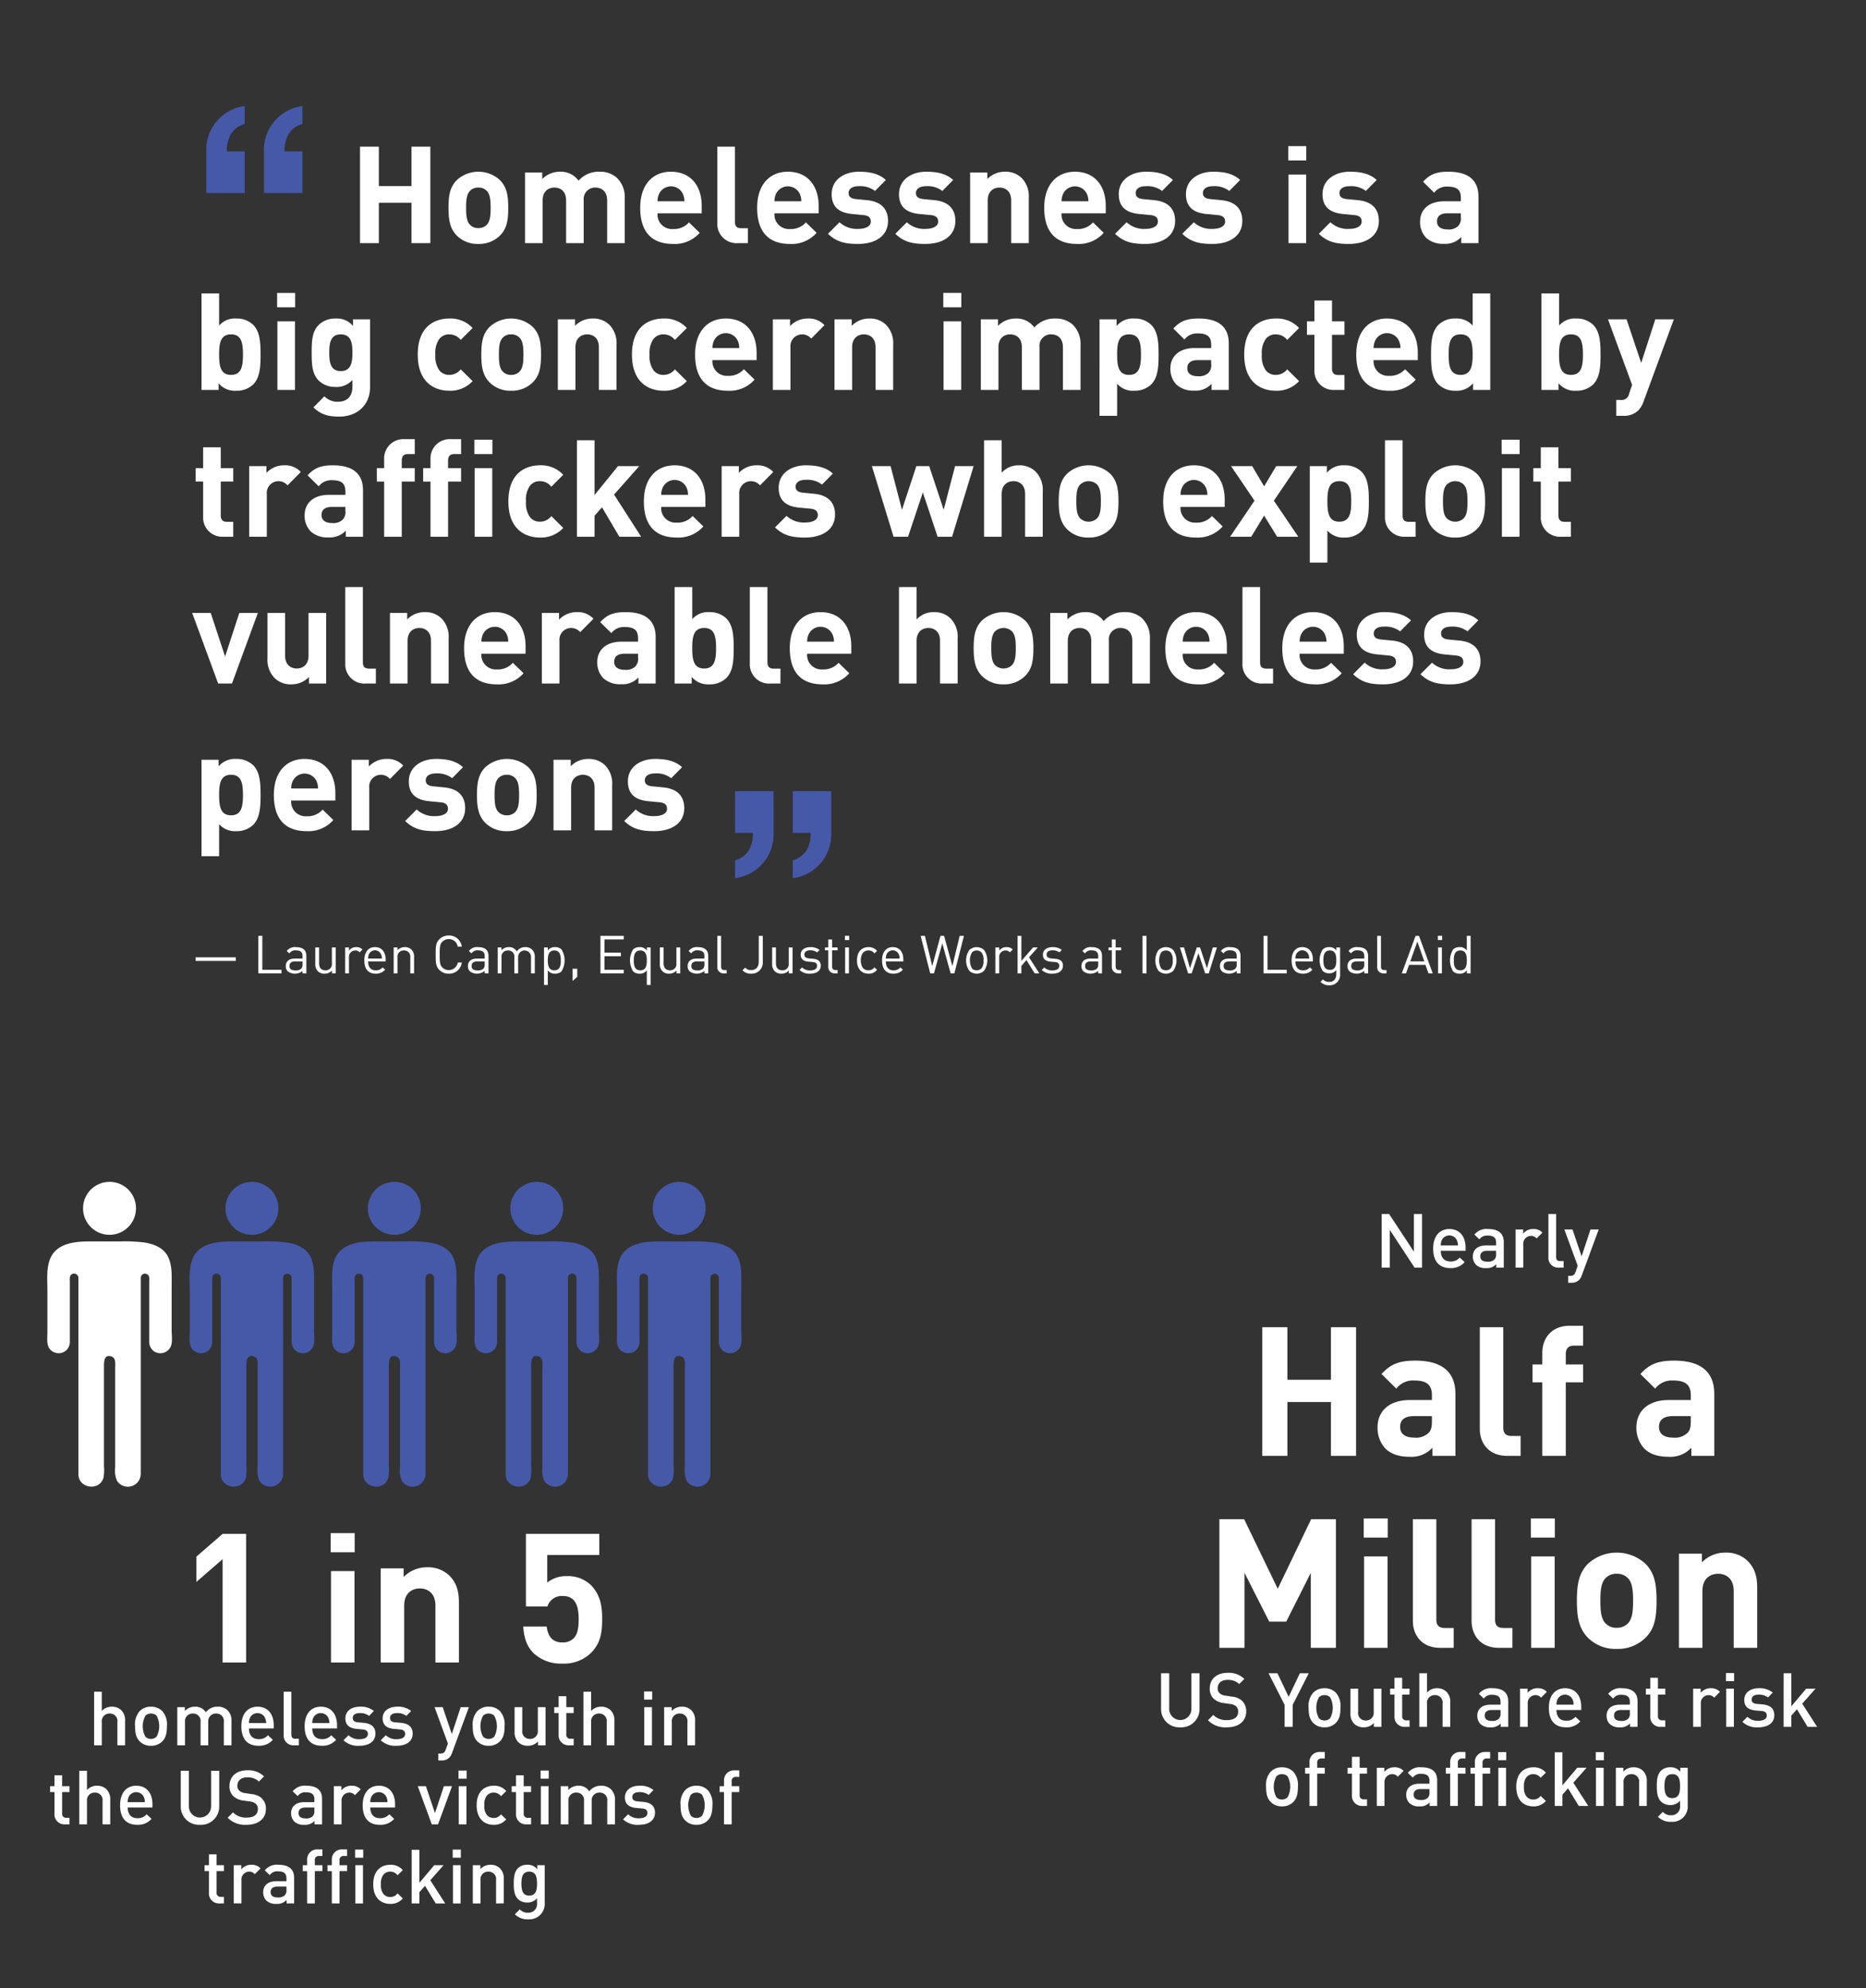 <svg xmlns="http://www.w3.org/2000/svg" viewBox="0 0 495.806 528.187"><rect x="0" y="0" width="495.806" height="528.187" fill="#333333" stroke="none"/><g data-name="Layer 2"><path d="M196.975 341.038c0-2.317.105-4.854-.892-7.012-1.13-2.442-3.664-3.495-6.201-3.92a40.542 40.542 0 0 0-6.711-.304q-3.772.003-7.544-.002c-3.134 0-7.016.129-9.444 2.404-2.807 2.627-2.23 7.169-2.23 10.658v11.016c0 1.42-.305 3.35.653 4.534a3.028 3.028 0 0 0 4.78-.174 3.55 3.55 0 0 0 .524-2.147v-15.91a2.381 2.381 0 0 1 .195-1.357 1.15 1.15 0 0 1 2.081.717v52.09c0 3.813 5.646 4.61 6.673.917a12.136 12.136 0 0 0 .121-3.101v-26.252c0-1.207-.078-3.457 1.922-2.861 1.345.402 1.058 2.092 1.058 3.169v26.29a6.907 6.907 0 0 0 .462 3.558 3.426 3.426 0 0 0 6.33-1.76v-52.056a1.126 1.126 0 1 1 2.252-.06c.03.328 0 .672 0 .999v15.81a3.135 3.135 0 0 0 1.117 2.584 3.024 3.024 0 0 0 4.63-1.204c.506-1.251.211-3.056.211-4.36V342.6c0-.521.014-1.041.014-1.562m-9.487-20.101a7.03 7.03 0 1 1-7.031-6.961 6.996 6.996 0 0 1 7.03 6.961m-28.351 20.101c0-2.317.105-4.854-.893-7.012-1.13-2.442-3.663-3.495-6.201-3.919a40.552 40.552 0 0 0-6.711-.305q-3.771.003-7.543-.002c-3.134 0-7.016.129-9.444 2.404-2.807 2.627-2.23 7.169-2.23 10.658v11.016c0 1.42-.306 3.351.652 4.534a3.028 3.028 0 0 0 4.78-.174 3.549 3.549 0 0 0 .525-2.147v-15.91a2.389 2.389 0 0 1 .194-1.357 1.15 1.15 0 0 1 2.082.717v52.09c0 3.813 5.646 4.611 6.672.917a12.095 12.095 0 0 0 .121-3.101v-26.252c0-1.207-.078-3.457 1.92-2.861 1.347.402 1.06 2.092 1.06 3.169v26.291a6.907 6.907 0 0 0 .463 3.557 3.426 3.426 0 0 0 6.33-1.76v-52.056a1.126 1.126 0 1 1 2.25-.059c.032.327 0 .671 0 .998v15.81a3.133 3.133 0 0 0 1.118 2.584 3.024 3.024 0 0 0 4.63-1.204c.506-1.251.212-3.056.212-4.36V342.6c0-.521.013-1.041.013-1.562m-9.487-20.101a7.031 7.031 0 1 1-7.031-6.961 6.996 6.996 0 0 1 7.03 6.961m-28.351 20.101c0-2.317.105-4.854-.893-7.012-1.13-2.442-3.663-3.495-6.201-3.919a40.55 40.55 0 0 0-6.711-.305q-3.771.003-7.543-.002c-3.134 0-7.016.129-9.444 2.404-2.807 2.627-2.231 7.169-2.231 10.658v11.016c0 1.42-.304 3.351.654 4.534a3.028 3.028 0 0 0 4.78-.174 3.55 3.55 0 0 0 .524-2.147v-15.91a2.39 2.39 0 0 1 .193-1.357 1.15 1.15 0 0 1 2.083.717v52.09c0 3.813 5.645 4.611 6.671.917a12.086 12.086 0 0 0 .122-3.101v-26.252c0-1.207-.08-3.457 1.92-2.861 1.347.402 1.06 2.092 1.06 3.169v26.291a6.898 6.898 0 0 0 .462 3.557 3.426 3.426 0 0 0 6.33-1.76v-52.056a1.126 1.126 0 1 1 2.251-.059c.031.327 0 .671 0 .998v15.81a3.133 3.133 0 0 0 1.117 2.584 3.024 3.024 0 0 0 4.63-1.204c.506-1.251.212-3.056.212-4.36V342.6c0-.521.013-1.041.013-1.562m-9.487-20.101a7.031 7.031 0 1 1-7.03-6.961 6.996 6.996 0 0 1 7.03 6.961M83.46 341.038c0-2.317.104-4.854-.894-7.012-1.129-2.442-3.662-3.495-6.202-3.919a40.533 40.533 0 0 0-6.71-.305q-3.77.003-7.543-.002c-3.134 0-7.016.129-9.445 2.404-2.806 2.627-2.23 7.169-2.23 10.658v11.016c0 1.42-.303 3.351.654 4.534a3.027 3.027 0 0 0 4.78-.174 3.544 3.544 0 0 0 .525-2.147v-15.91a2.39 2.39 0 0 1 .194-1.357 1.15 1.15 0 0 1 2.082.717v52.09c0 3.813 5.645 4.611 6.672.917a12.09 12.09 0 0 0 .122-3.101v-26.252c0-1.207-.08-3.457 1.92-2.861 1.347.402 1.059 2.092 1.059 3.169v26.291a6.897 6.897 0 0 0 .463 3.557 3.425 3.425 0 0 0 6.329-1.76v-52.056a1.126 1.126 0 1 1 2.252-.059c.03.327 0 .671 0 .998v15.81a3.135 3.135 0 0 0 1.116 2.584 3.025 3.025 0 0 0 4.63-1.204c.507-1.251.213-3.056.213-4.36V342.6c0-.521.013-1.041.013-1.562m-9.487-20.101a7.031 7.031 0 1 1-7.032-6.961 6.996 6.996 0 0 1 7.032 6.961M54.802 51.292V40.276a11.93 11.93 0 0 1 .684-4.464 11.671 11.671 0 0 1 9.54-7.633v4.753a6.36 6.36 0 0 0-3.744 2.772 9.231 9.231 0 0 0-1.008 4.5h4.752v11.088zm15.337 0V40.276a11.92 11.92 0 0 1 .684-4.464 11.67 11.67 0 0 1 9.54-7.633v4.753a6.36 6.36 0 0 0-3.745 2.772 9.231 9.231 0 0 0-1.008 4.5h4.753v11.088zm135.394 158.887v11.017a11.945 11.945 0 0 1-.684 4.463 11.67 11.67 0 0 1-9.54 7.633v-4.752a6.367 6.367 0 0 0 3.744-2.772 9.24 9.24 0 0 0 1.008-4.5h-4.752v-11.089zm15.336 0v11.017a11.956 11.956 0 0 1-.684 4.463 11.67 11.67 0 0 1-9.54 7.633v-4.752a6.366 6.366 0 0 0 3.744-2.772 9.241 9.241 0 0 0 1.008-4.5h-4.752v-11.089z" fill="#4559a8"/><path d="M59.15 441.663v-27.458l-6.96 6.048v-6.721l6.96-6.048h6.241v34.179zm28.704-29.282v-5.09h6.385v5.09zm.096 29.282v-24.29h6.24v24.29zm27.745 0v-15.121c0-3.408-2.16-4.56-4.128-4.56s-4.177 1.152-4.177 4.56v15.12h-6.24v-25.01h6.097v2.305a8.555 8.555 0 0 1 6.24-2.592 8.12 8.12 0 0 1 5.904 2.208c2.016 2.015 2.544 4.368 2.544 7.104v15.986zm41.28-2.496a10.308 10.308 0 0 1-7.537 2.784 10.67 10.67 0 0 1-7.633-2.736c-2.112-2.113-2.592-4.609-2.784-7.105h6.24c.336 2.689 1.585 4.225 4.177 4.225a4.017 4.017 0 0 0 2.976-1.105c1.104-1.104 1.344-2.927 1.344-5.088 0-3.936-1.152-6.144-4.176-6.144a3.967 3.967 0 0 0-4.129 2.784h-5.712v-19.298h19.49v5.616h-13.825v7.345a7.836 7.836 0 0 1 5.136-1.729 8.8 8.8 0 0 1 6.385 2.305c2.688 2.688 3.072 5.904 3.072 9.121 0 3.84-.528 6.529-3.024 9.025zM31.19 463.663v-6.182a1.969 1.969 0 0 0-2.04-2.26 2.02 2.02 0 0 0-2.1 2.26v6.182h-2.042V449.42h2.041v5.121a3.481 3.481 0 0 1 2.66-1.14 3.517 3.517 0 0 1 2.501.92 3.723 3.723 0 0 1 1.02 2.86v6.482zm11.96-1.08a4.108 4.108 0 0 1-3.04 1.2 4.06 4.06 0 0 1-3.022-1.2c-.96-1-1.2-2.28-1.2-4.001a5.325 5.325 0 0 1 1.2-3.98 4.055 4.055 0 0 1 3.021-1.2 4.104 4.104 0 0 1 3.04 1.2 5.325 5.325 0 0 1 1.2 3.98c0 1.72-.24 3-1.2 4zM41.61 455.8a2.063 2.063 0 0 0-1.5-.58 2.018 2.018 0 0 0-1.48.58 5.87 5.87 0 0 0 0 5.561 2.037 2.037 0 0 0 1.48.6 2.083 2.083 0 0 0 1.5-.6 5.87 5.87 0 0 0 0-5.56zm17.861 7.862v-6.182a1.968 1.968 0 0 0-2.04-2.26 2.008 2.008 0 0 0-2.1 2.16v6.281H53.29v-6.181a1.969 1.969 0 0 0-2.04-2.26 2.02 2.02 0 0 0-2.101 2.26v6.181h-2.04V453.52h2v1.02a3.67 3.67 0 0 1 2.7-1.14 3.243 3.243 0 0 1 2.882 1.48 3.853 3.853 0 0 1 3.18-1.48 3.67 3.67 0 0 1 2.56.92 3.767 3.767 0 0 1 1.08 2.86v6.481zm6.678-4.482c0 1.761.9 2.841 2.58 2.841a3.028 3.028 0 0 0 2.46-1.04l1.3 1.22a4.76 4.76 0 0 1-3.8 1.58c-2.54 0-4.561-1.34-4.561-5.2 0-3.301 1.7-5.181 4.301-5.181 2.72 0 4.301 1.96 4.301 4.92v.86zm4.28-2.8a2.218 2.218 0 0 0-4.02 0 3.143 3.143 0 0 0-.26 1.38h4.561a3.441 3.441 0 0 0-.28-1.38zm7.72 7.282a2.584 2.584 0 0 1-2.78-2.801V449.42h2.04v11.322c0 .78.28 1.18 1.1 1.18h.9v1.74zm4.82-4.482c0 1.76.9 2.841 2.58 2.841a3.028 3.028 0 0 0 2.46-1.04l1.3 1.22a4.76 4.76 0 0 1-3.8 1.58c-2.54 0-4.561-1.34-4.561-5.2 0-3.301 1.7-5.181 4.3-5.181 2.72 0 4.302 1.96 4.302 4.92v.86zm4.28-2.8a2.218 2.218 0 0 0-4.02 0 3.144 3.144 0 0 0-.26 1.38h4.561a3.443 3.443 0 0 0-.28-1.38zm8.28 7.402a5.582 5.582 0 0 1-4.261-1.46l1.34-1.341a3.94 3.94 0 0 0 2.92 1.06c1.26 0 2.22-.44 2.22-1.4 0-.7-.38-1.1-1.36-1.2l-1.62-.14c-1.92-.18-3-1.02-3-2.8 0-2.001 1.7-3.1 3.82-3.1a5.525 5.525 0 0 1 3.761 1.14l-1.28 1.3a3.831 3.831 0 0 0-2.5-.74c-1.24 0-1.84.52-1.84 1.3 0 .7.4 1.06 1.4 1.16l1.42.12c2.1.18 3.2 1.1 3.2 2.88.001 2.12-1.799 3.221-4.22 3.221zm9.9 0a5.582 5.582 0 0 1-4.261-1.46l1.34-1.341a3.94 3.94 0 0 0 2.92 1.06c1.26 0 2.22-.44 2.22-1.4 0-.7-.38-1.1-1.36-1.2l-1.62-.14c-1.92-.18-3-1.02-3-2.8 0-2.001 1.7-3.1 3.82-3.1a5.525 5.525 0 0 1 3.761 1.14l-1.28 1.3a3.831 3.831 0 0 0-2.5-.74c-1.24 0-1.84.52-1.84 1.3 0 .7.4 1.06 1.4 1.16l1.42.12c2.1.18 3.2 1.1 3.2 2.88.001 2.12-1.8 3.221-4.22 3.221zm14.68 1.9a3.28 3.28 0 0 1-.74 1.26 2.813 2.813 0 0 1-2.081.74h-.82v-1.84h.52c.86 0 1.16-.26 1.46-1.08l.56-1.581-3.54-9.663h2.16l2.42 7.142 2.36-7.142h2.182zm12.76-3.1a4.107 4.107 0 0 1-3.04 1.2 4.06 4.06 0 0 1-3.021-1.2c-.96-1-1.2-2.28-1.2-4.001a5.325 5.325 0 0 1 1.2-3.98 4.056 4.056 0 0 1 3.02-1.2 4.104 4.104 0 0 1 3.041 1.2 5.325 5.325 0 0 1 1.2 3.98c0 1.72-.24 3-1.2 4zm-1.54-6.782a2.063 2.063 0 0 0-1.5-.58 2.018 2.018 0 0 0-1.48.58 5.87 5.87 0 0 0 0 5.56 2.037 2.037 0 0 0 1.48.601 2.083 2.083 0 0 0 1.5-.6 5.87 5.87 0 0 0 0-5.56zm11.62 7.862v-1.02a3.625 3.625 0 0 1-2.701 1.14 3.517 3.517 0 0 1-2.5-.92 3.726 3.726 0 0 1-1.02-2.862v-6.481h2.04v6.182a1.97 1.97 0 0 0 2.04 2.26 2.02 2.02 0 0 0 2.1-2.26v-6.182h2.041v10.143zm8.259 0a2.64 2.64 0 0 1-2.78-2.82v-5.762h-1.16v-1.56h1.16v-2.9h2.04v2.9h1.96v1.56h-1.96v5.661a1.031 1.031 0 0 0 1.12 1.18h.84v1.74zm10 0v-6.182a1.969 1.969 0 0 0-2.04-2.26 2.02 2.02 0 0 0-2.1 2.26v6.182h-2.041V449.42h2.04v5.121a3.481 3.481 0 0 1 2.661-1.14 3.517 3.517 0 0 1 2.5.92 3.723 3.723 0 0 1 1.02 2.86v6.482zm9.919-12.143v-2.16h2.16v2.16zm.06 12.143V453.52h2.04v10.143zm11.461 0v-6.182a1.969 1.969 0 0 0-2.04-2.26 2.02 2.02 0 0 0-2.1 2.26v6.182h-2.04V453.52h2v1.02a3.63 3.63 0 0 1 2.7-1.14 3.517 3.517 0 0 1 2.5.92 3.723 3.723 0 0 1 1.02 2.86v6.481zm-165.397 21a2.64 2.64 0 0 1-2.78-2.82v-5.762h-1.16v-1.56h1.16v-2.9h2.039v2.9h1.96v1.56h-1.96v5.661a1.031 1.031 0 0 0 1.12 1.18h.84v1.74zm10 0v-6.182a1.969 1.969 0 0 0-2.04-2.26 2.02 2.02 0 0 0-2.1 2.26v6.182h-2.042V470.42h2.041v5.121a3.481 3.481 0 0 1 2.66-1.14 3.518 3.518 0 0 1 2.501.92 3.723 3.723 0 0 1 1.02 2.86v6.482zm6.68-4.482c0 1.76.9 2.841 2.58 2.841a3.028 3.028 0 0 0 2.46-1.04l1.3 1.22a4.76 4.76 0 0 1-3.8 1.58c-2.541 0-4.562-1.34-4.562-5.2 0-3.301 1.701-5.181 4.302-5.181 2.72 0 4.3 1.96 4.3 4.92v.86zm4.28-2.8a2.218 2.218 0 0 0-4.02 0 3.143 3.143 0 0 0-.26 1.38h4.56a3.441 3.441 0 0 0-.281-1.38zm14.92 7.402a4.829 4.829 0 0 1-5.101-4.921v-9.442h2.16v9.342a2.954 2.954 0 1 0 5.902 0v-9.342h2.16v9.442a4.845 4.845 0 0 1-5.122 4.921zm12.4 0a6.475 6.475 0 0 1-5.041-1.881l1.42-1.42a4.787 4.787 0 0 0 3.66 1.38c1.88 0 2.941-.8 2.941-2.2a1.823 1.823 0 0 0-.56-1.48 2.812 2.812 0 0 0-1.56-.6l-1.68-.24a4.802 4.802 0 0 1-2.68-1.141 3.539 3.539 0 0 1-1.06-2.74c0-2.48 1.8-4.162 4.76-4.162a5.903 5.903 0 0 1 4.421 1.62l-1.36 1.36a4.248 4.248 0 0 0-3.14-1.1c-1.68 0-2.58.92-2.58 2.221a1.65 1.65 0 0 0 .52 1.32 2.766 2.766 0 0 0 1.56.64l1.7.26a4.626 4.626 0 0 1 2.64 1.06 3.795 3.795 0 0 1 1.16 2.922c-.001 2.62-2.122 4.181-5.122 4.181zm18.04-.12v-.92a3.336 3.336 0 0 1-2.7 1.04 3.582 3.582 0 0 1-2.722-.92 3.112 3.112 0 0 1-.8-2.181c0-1.7 1.18-2.92 3.52-2.92h2.661v-.72c0-1.302-.62-1.9-2.22-1.9a2.448 2.448 0 0 0-2.22 1l-1.32-1.262a4.09 4.09 0 0 1 3.62-1.48c2.8 0 4.181 1.2 4.181 3.48v6.782zm-.04-4.482h-2.34c-1.24 0-1.86.52-1.86 1.461s.58 1.44 1.92 1.44a2.437 2.437 0 0 0 1.84-.58 1.958 1.958 0 0 0 .44-1.5zm10.76-3.28a1.883 1.883 0 0 0-1.52-.68 2.087 2.087 0 0 0-2.02 2.28v6.161h-2.04V474.52h2v1.1a3.37 3.37 0 0 1 2.7-1.22 3.138 3.138 0 0 1 2.42.96zm4.099 3.28c0 1.76.9 2.841 2.58 2.841a3.028 3.028 0 0 0 2.461-1.04l1.3 1.22a4.76 4.76 0 0 1-3.8 1.58c-2.541 0-4.562-1.34-4.562-5.2 0-3.301 1.7-5.181 4.301-5.181 2.72 0 4.301 1.96 4.301 4.92v.86zm4.28-2.8a2.218 2.218 0 0 0-4.02 0 3.143 3.143 0 0 0-.26 1.38h4.562a3.441 3.441 0 0 0-.283-1.38zm13.72 7.281h-1.66l-3.722-10.142h2.16l2.4 7.142 2.38-7.142h2.162zm5.44-12.142v-2.16h2.16v2.16zm.06 12.142V474.52h2.04v10.143zm9.28.12c-2.28 0-4.52-1.4-4.52-5.2s2.24-5.182 4.52-5.182a4.161 4.161 0 0 1 3.341 1.42l-1.4 1.36a2.36 2.36 0 0 0-1.94-.96 2.286 2.286 0 0 0-1.88.9 3.755 3.755 0 0 0-.6 2.46 3.817 3.817 0 0 0 .6 2.481 2.287 2.287 0 0 0 1.88.9 2.36 2.36 0 0 0 1.94-.96l1.4 1.34a4.179 4.179 0 0 1-3.343 1.442zm8.72-.12a2.64 2.64 0 0 1-2.78-2.82v-5.761h-1.16v-1.56h1.16v-2.9h2.04v2.9h1.96v1.56h-1.96v5.66a1.031 1.031 0 0 0 1.12 1.181h.84v1.74zm3.76-12.142v-2.16h2.16v2.16zm.059 12.142V474.52h2.04v10.143zm17.643 0v-6.181a1.968 1.968 0 0 0-2.04-2.26 2.008 2.008 0 0 0-2.1 2.16v6.281h-2.041v-6.182a1.969 1.969 0 0 0-2.041-2.26 2.02 2.02 0 0 0-2.1 2.26v6.182h-2.04V474.52h2v1.02a3.67 3.67 0 0 1 2.7-1.14 3.243 3.243 0 0 1 2.88 1.48 3.853 3.853 0 0 1 3.182-1.48 3.671 3.671 0 0 1 2.56.92 3.768 3.768 0 0 1 1.08 2.86v6.481zm8.458.12a5.582 5.582 0 0 1-4.261-1.46l1.34-1.34a3.94 3.94 0 0 0 2.92 1.06c1.26 0 2.22-.44 2.22-1.4 0-.7-.38-1.1-1.36-1.2l-1.62-.14c-1.92-.18-3-1.02-3-2.8 0-2.002 1.7-3.101 3.82-3.101a5.525 5.525 0 0 1 3.761 1.14l-1.28 1.3a3.831 3.831 0 0 0-2.5-.74c-1.24 0-1.84.52-1.84 1.3 0 .7.4 1.061 1.4 1.16l1.42.12c2.1.181 3.2 1.101 3.2 2.881-.001 2.12-1.802 3.221-4.223 3.221zm18.28-1.2a4.108 4.108 0 0 1-3.04 1.2 4.06 4.06 0 0 1-3.021-1.2c-.96-1-1.2-2.28-1.2-4a5.325 5.325 0 0 1 1.2-3.981 4.055 4.055 0 0 1 3.02-1.2 4.104 4.104 0 0 1 3.041 1.2 5.325 5.325 0 0 1 1.2 3.98c-.002 1.721-.242 3.002-1.202 4.002zm-1.54-6.78a2.063 2.063 0 0 0-1.5-.58 2.018 2.018 0 0 0-1.48.58 5.87 5.87 0 0 0 0 5.56 2.037 2.037 0 0 0 1.48.6 2.083 2.083 0 0 0 1.5-.6 5.87 5.87 0 0 0 0-5.56zm7.86-.722v8.582h-2.041v-8.582h-1.16v-1.56h1.16v-1.38a2.64 2.64 0 0 1 2.78-2.82h1.28v1.74h-.9a1.03 1.03 0 0 0-1.12 1.18v1.28h2.02v1.56zM58.29 505.663a2.64 2.64 0 0 1-2.78-2.82v-5.762h-1.16v-1.56h1.16v-2.9h2.04v2.9h1.96v1.56h-1.96v5.661a1.031 1.031 0 0 0 1.12 1.18h.84v1.74zm9.4-7.762a1.883 1.883 0 0 0-1.52-.68 2.087 2.087 0 0 0-2.02 2.28v6.161h-2.04V495.52h2v1.1a3.37 3.37 0 0 1 2.7-1.22 3.138 3.138 0 0 1 2.42.96zm8.46 7.762v-.92a3.336 3.336 0 0 1-2.7 1.04 3.582 3.582 0 0 1-2.721-.92 3.112 3.112 0 0 1-.8-2.18c0-1.7 1.18-2.922 3.52-2.922h2.661v-.72c0-1.3-.62-1.9-2.22-1.9a2.449 2.449 0 0 0-2.22 1l-1.32-1.26a4.09 4.09 0 0 1 3.62-1.48c2.8 0 4.181 1.2 4.181 3.48v6.781zm-.04-4.482h-2.34c-1.24 0-1.86.52-1.86 1.461s.58 1.44 1.92 1.44a2.437 2.437 0 0 0 1.84-.58 1.959 1.959 0 0 0 .44-1.5zm7.54-4.1v8.582h-2.04v-8.582h-1.16v-1.56h1.16v-1.38a2.64 2.64 0 0 1 2.78-2.82h1.28v1.74h-.9a1.03 1.03 0 0 0-1.12 1.18v1.28h2.02v1.56zm6.56 0v8.582h-2.041v-8.582h-1.16v-1.56h1.16v-1.38a2.64 2.64 0 0 1 2.78-2.82h1.28v1.74h-.9a1.03 1.03 0 0 0-1.12 1.18v1.28h2.02v1.56zm4.14-3.56v-2.16h2.16v2.16zm.06 12.142V495.52h2.04v10.143zm9.28.12c-2.28 0-4.521-1.4-4.521-5.2s2.24-5.182 4.52-5.182a4.16 4.16 0 0 1 3.342 1.42l-1.4 1.36a2.36 2.36 0 0 0-1.94-.96 2.286 2.286 0 0 0-1.88.9 3.755 3.755 0 0 0-.6 2.46 3.817 3.817 0 0 0 .6 2.481 2.287 2.287 0 0 0 1.88.9 2.36 2.36 0 0 0 1.94-.96l1.4 1.34a4.179 4.179 0 0 1-3.342 1.441zm12.08-.12l-2.84-4.68-1.5 1.7v2.98h-2.04V491.42h2.04v8.782l3.94-4.681h2.48l-3.52 3.981 3.961 6.161zm4.519-12.142v-2.16h2.16v2.16zm.06 12.142V495.52h2.04v10.143zm11.461 0v-6.181a1.969 1.969 0 0 0-2.04-2.26 2.02 2.02 0 0 0-2.1 2.26v6.181h-2.04V495.52h2v1.02a3.63 3.63 0 0 1 2.7-1.14 3.517 3.517 0 0 1 2.5.92 3.723 3.723 0 0 1 1.02 2.86v6.481zm8.58 4.221a4.69 4.69 0 0 1-3.581-1.34l1.3-1.3a2.849 2.849 0 0 0 2.2.9 2.287 2.287 0 0 0 2.38-2.58v-1.302a3.13 3.13 0 0 1-2.62 1.16 3.357 3.357 0 0 1-2.42-.9c-.98-.98-1.14-2.4-1.14-4.12s.16-3.14 1.14-4.12a3.397 3.397 0 0 1 2.44-.88 3.104 3.104 0 0 1 2.66 1.2v-1.082h1.98v10.083a4.068 4.068 0 0 1-4.341 4.28zm.24-12.662c-1.84 0-2.081 1.58-2.081 3.18s.24 3.181 2.08 3.181 2.061-1.58 2.061-3.18-.221-3.182-2.062-3.182zM45.62 341.038c0-2.317.104-4.854-.894-7.012-1.129-2.442-3.663-3.495-6.202-3.92a40.533 40.533 0 0 0-6.71-.304q-3.77.003-7.543-.002c-3.134 0-7.016.129-9.445 2.404-2.806 2.627-2.23 7.169-2.23 10.658v11.016c0 1.42-.304 3.35.654 4.534a3.027 3.027 0 0 0 4.78-.174 3.543 3.543 0 0 0 .524-2.147v-15.91a2.39 2.39 0 0 1 .194-1.357 1.15 1.15 0 0 1 2.082.717v52.09c0 3.813 5.645 4.61 6.672.917a12.086 12.086 0 0 0 .122-3.101v-26.252c0-1.207-.08-3.457 1.92-2.861 1.347.402 1.06 2.092 1.06 3.169v26.29a6.897 6.897 0 0 0 .462 3.558 3.425 3.425 0 0 0 6.33-1.76v-52.056a1.126 1.126 0 1 1 2.251-.06c.031.328 0 .672 0 .999v15.81a3.135 3.135 0 0 0 1.116 2.584 3.025 3.025 0 0 0 4.631-1.204c.506-1.251.212-3.056.212-4.36V342.6c0-.521.013-1.041.013-1.562m-9.487-20.101a7.031 7.031 0 1 1-7.032-6.961 6.996 6.996 0 0 1 7.032 6.961m339.732 15.828l-6.582-10.023v10.023h-2.16V322.52h1.98l6.58 10.002v-10.002h2.162v14.243zm6.958-4.482c0 1.761.9 2.841 2.58 2.841a3.029 3.029 0 0 0 2.46-1.04l1.3 1.22a4.76 4.76 0 0 1-3.8 1.58c-2.54 0-4.56-1.34-4.56-5.2 0-3.301 1.7-5.18 4.3-5.18 2.722 0 4.302 1.96 4.302 4.92v.86zm4.28-2.8a2.218 2.218 0 0 0-4.02 0 3.136 3.136 0 0 0-.26 1.38h4.56a3.44 3.44 0 0 0-.28-1.38zm10.46 7.282v-.92a3.333 3.333 0 0 1-2.7 1.04 3.583 3.583 0 0 1-2.72-.92 3.115 3.115 0 0 1-.8-2.181c0-1.7 1.18-2.921 3.52-2.921h2.66v-.72c0-1.3-.62-1.9-2.22-1.9a2.45 2.45 0 0 0-2.222 1l-1.32-1.26a4.09 4.09 0 0 1 3.622-1.48c2.8 0 4.18 1.2 4.18 3.48v6.782zm-.04-4.482h-2.34c-1.24 0-1.86.52-1.86 1.461s.58 1.44 1.92 1.44a2.437 2.437 0 0 0 1.84-.58 1.956 1.956 0 0 0 .44-1.5zm10.76-3.28a1.88 1.88 0 0 0-1.52-.68 2.087 2.087 0 0 0-2.02 2.28v6.161h-2.04v-10.142h2v1.1a3.368 3.368 0 0 1 2.7-1.22 3.139 3.139 0 0 1 2.421.96zm5.92 7.762a2.584 2.584 0 0 1-2.78-2.8V322.52h2.04v11.323c0 .78.28 1.18 1.1 1.18h.9v1.74zm6.1 2.02a3.275 3.275 0 0 1-.74 1.26 2.812 2.812 0 0 1-2.08.74h-.82v-1.84h.52c.86 0 1.16-.26 1.46-1.08l.56-1.581-3.54-9.662h2.16l2.42 7.141 2.36-7.141h2.181zm-66.663 47.98v-14.306H342.07v14.305h-6.673v-34.178h6.673v13.968h11.568v-13.968h6.673v34.178zm26.975 0v-2.16a7.6 7.6 0 0 1-6.144 2.4c-2.832 0-4.945-.769-6.385-2.208a8.016 8.016 0 0 1-2.063-5.617c0-3.985 2.736-7.248 8.64-7.248h5.809v-1.248c0-2.737-1.345-3.937-4.657-3.937a5.531 5.531 0 0 0-4.8 2.16l-3.937-3.889c2.448-2.688 4.8-3.551 8.977-3.551 7.056 0 10.657 2.975 10.657 8.832v16.465zm-.143-10.56h-4.753c-2.496 0-3.696 1.007-3.696 2.88 0 1.728 1.2 2.832 3.792 2.832a4.75 4.75 0 0 0 3.697-1.2c.72-.625.96-1.584.96-3.168zm20.014 10.56c-5.135 0-7.295-3.6-7.295-7.152v-27.027h6.24v26.641c0 1.489.624 2.257 2.208 2.257h2.4v5.28zm15.552-19.538v19.538h-6.24v-19.539h-2.593v-4.752h2.593v-3.12c0-3.552 2.208-7.153 7.297-7.153h3.552v5.281h-2.448c-1.489 0-2.16.816-2.16 2.256v2.737h4.608v4.751zm33.36 19.538v-2.16a7.6 7.6 0 0 1-6.144 2.4c-2.832 0-4.945-.769-6.385-2.208a8.016 8.016 0 0 1-2.064-5.617c0-3.985 2.737-7.248 8.641-7.248h5.809v-1.248c0-2.737-1.345-3.937-4.658-3.937a5.531 5.531 0 0 0-4.8 2.16l-3.936-3.889c2.448-2.688 4.8-3.551 8.976-3.551 7.057 0 10.658 2.975 10.658 8.832v16.465zm-.143-10.56H444.5c-2.496 0-3.697 1.007-3.697 2.88 0 1.728 1.2 2.832 3.792 2.832a4.75 4.75 0 0 0 3.698-1.2c.72-.625.96-1.584.96-3.168zm-100.966 61.56v-19.923l-6.528 12.961h-4.513l-6.576-12.96v19.921h-6.673v-34.178h6.576l8.929 18.481 8.88-18.481h6.578v34.178zm14.061-29.283v-5.089h6.385v5.09zm.096 29.282v-24.29h6.241v24.29zm20.256 0c-5.136 0-7.296-3.6-7.296-7.152v-27.026h6.24v26.641c0 1.489.624 2.257 2.208 2.257h2.4v5.28zm15.6 0c-5.135 0-7.295-3.6-7.295-7.152v-27.026h6.24v26.641c0 1.489.624 2.257 2.208 2.257h2.4v5.28zm8.448-29.282v-5.089h6.385v5.09zm.095 29.282v-24.29h6.242v24.29zm30.482-2.784a10.454 10.454 0 0 1-7.777 3.072 10.33 10.33 0 0 1-7.729-3.072c-2.256-2.4-2.832-5.232-2.832-9.745s.576-7.297 2.832-9.696a11.318 11.318 0 0 1 15.506 0c2.256 2.399 2.832 5.184 2.832 9.696s-.528 7.393-2.832 9.745zm-4.849-15.793a3.943 3.943 0 0 0-2.928-1.104 3.904 3.904 0 0 0-2.88 1.104c-1.296 1.248-1.44 3.504-1.44 6.048 0 2.593.144 4.849 1.44 6.097a3.908 3.908 0 0 0 2.88 1.104 3.948 3.948 0 0 0 2.928-1.104c1.296-1.248 1.44-3.504 1.44-6.097 0-2.544-.144-4.8-1.44-6.048zm28.177 18.577v-15.12c0-3.409-2.16-4.56-4.129-4.56s-4.176 1.152-4.176 4.56v15.12h-6.24v-25.01h6.096v2.304a8.559 8.559 0 0 1 6.241-2.592 8.12 8.12 0 0 1 5.904 2.208c2.016 2.016 2.544 4.369 2.544 7.105v15.985zm-147.05 21.12a4.829 4.829 0 0 1-5.101-4.92v-9.443h2.16v9.342a2.953 2.953 0 1 0 5.901 0v-9.342h2.16v9.442a4.845 4.845 0 0 1-5.12 4.921zm12.4 0a6.474 6.474 0 0 1-5.042-1.88l1.42-1.42a4.787 4.787 0 0 0 3.661 1.38c1.88 0 2.94-.8 2.94-2.2a1.823 1.823 0 0 0-.56-1.48 2.81 2.81 0 0 0-1.56-.6l-1.68-.24a4.804 4.804 0 0 1-2.682-1.141 3.539 3.539 0 0 1-1.06-2.74c0-2.48 1.801-4.161 4.762-4.161a5.904 5.904 0 0 1 4.421 1.62l-1.36 1.36a4.249 4.249 0 0 0-3.14-1.1c-1.681 0-2.582.92-2.582 2.22a1.65 1.65 0 0 0 .52 1.32 2.766 2.766 0 0 0 1.56.64l1.7.26a4.628 4.628 0 0 1 2.641 1.06 3.797 3.797 0 0 1 1.16 2.922c.002 2.62-2.12 4.18-5.12 4.18zm17.48-5.981v5.861h-2.16v-5.861l-4.261-8.382h2.36l2.98 6.262 2.98-6.262h2.36zm11.479 4.781a4.106 4.106 0 0 1-3.04 1.2 4.057 4.057 0 0 1-3.02-1.2c-.961-1-1.2-2.28-1.2-4.001a5.321 5.321 0 0 1 1.2-3.98 4.053 4.053 0 0 1 3.02-1.2 4.102 4.102 0 0 1 3.04 1.2 5.321 5.321 0 0 1 1.2 3.98c0 1.721-.24 3.001-1.2 4.001zm-1.54-6.781a2.064 2.064 0 0 0-1.5-.58 2.017 2.017 0 0 0-1.48.58 5.87 5.87 0 0 0 0 5.56 2.036 2.036 0 0 0 1.48.6 2.083 2.083 0 0 0 1.5-.6 5.87 5.87 0 0 0 0-5.56zm11.62 7.861v-1.02a3.625 3.625 0 0 1-2.7 1.14 3.515 3.515 0 0 1-2.5-.92 3.726 3.726 0 0 1-1.02-2.861v-6.482h2.04v6.182a1.97 1.97 0 0 0 2.04 2.26 2.02 2.02 0 0 0 2.1-2.26v-6.182h2.041v10.143zm8.259 0a2.64 2.64 0 0 1-2.78-2.82v-5.762h-1.16v-1.56h1.16v-2.9h2.04v2.9h1.96v1.56h-1.96v5.662a1.032 1.032 0 0 0 1.12 1.18h.84v1.74zm10 0v-6.181a1.969 1.969 0 0 0-2.04-2.26 2.02 2.02 0 0 0-2.1 2.26v6.181h-2.041v-14.243h2.04v5.121a3.48 3.48 0 0 1 2.66-1.14 3.52 3.52 0 0 1 2.502.92 3.726 3.726 0 0 1 1.02 2.86v6.482zm15.44 0v-.92a3.333 3.333 0 0 1-2.7 1.04 3.583 3.583 0 0 1-2.72-.92 3.115 3.115 0 0 1-.8-2.18c0-1.7 1.18-2.921 3.52-2.921h2.66v-.72c0-1.301-.62-1.9-2.22-1.9a2.45 2.45 0 0 0-2.22 1l-1.32-1.261a4.09 4.09 0 0 1 3.62-1.48c2.8 0 4.181 1.2 4.181 3.48v6.782zm-.04-4.481h-2.34c-1.24 0-1.86.52-1.86 1.46s.58 1.44 1.92 1.44a2.437 2.437 0 0 0 1.841-.58 1.956 1.956 0 0 0 .44-1.5zm10.76-3.28a1.88 1.88 0 0 0-1.519-.68 2.087 2.087 0 0 0-2.02 2.28v6.16h-2.042v-10.141h2.001v1.1a3.368 3.368 0 0 1 2.7-1.22 3.139 3.139 0 0 1 2.421.96zm4.1 3.28c0 1.76.9 2.84 2.58 2.84a3.029 3.029 0 0 0 2.461-1.04l1.3 1.221a4.76 4.76 0 0 1-3.8 1.58c-2.54 0-4.56-1.34-4.56-5.201 0-3.3 1.7-5.18 4.3-5.18 2.72 0 4.3 1.96 4.3 4.92v.86zm4.28-2.8a2.218 2.218 0 0 0-4.02 0 3.137 3.137 0 0 0-.26 1.38h4.56a3.442 3.442 0 0 0-.28-1.38zm15.26 7.28v-.92a3.333 3.333 0 0 1-2.7 1.04 3.583 3.583 0 0 1-2.72-.92 3.114 3.114 0 0 1-.8-2.18c0-1.7 1.18-2.92 3.52-2.92h2.66v-.72c0-1.301-.62-1.9-2.22-1.9a2.45 2.45 0 0 0-2.22 1l-1.32-1.261a4.09 4.09 0 0 1 3.62-1.48c2.8 0 4.181 1.2 4.181 3.48v6.782zm-.04-4.48h-2.34c-1.24 0-1.86.52-1.86 1.46s.58 1.44 1.92 1.44a2.437 2.437 0 0 0 1.841-.58 1.956 1.956 0 0 0 .44-1.5zm8.2 4.48a2.64 2.64 0 0 1-2.78-2.82v-5.76h-1.16v-1.561h1.16v-2.9h2.04v2.9h1.96v1.56h-1.962v5.661a1.032 1.032 0 0 0 1.121 1.181h.84v1.74zm14.2-7.76a1.88 1.88 0 0 0-1.52-.68 2.087 2.087 0 0 0-2.02 2.28v6.16h-2.042v-10.141h2.001v1.1a3.367 3.367 0 0 1 2.7-1.22 3.139 3.139 0 0 1 2.42.96zm3.14-4.382v-2.16h2.16v2.16zm.06 12.143v-10.142h2.04v10.142zm8.56.12a5.58 5.58 0 0 1-4.261-1.46l1.34-1.341a3.939 3.939 0 0 0 2.92 1.06c1.26 0 2.22-.44 2.22-1.4 0-.7-.38-1.1-1.358-1.2l-1.622-.14c-1.92-.18-3-1.02-3-2.8 0-2.001 1.7-3.1 3.82-3.1a5.527 5.527 0 0 1 3.761 1.14l-1.28 1.3a3.83 3.83 0 0 0-2.5-.74c-1.24 0-1.84.52-1.84 1.3 0 .7.4 1.06 1.4 1.16l1.42.12c2.1.18 3.2 1.1 3.2 2.881 0 2.12-1.802 3.22-4.221 3.22zm13.08-.12l-2.84-4.68-1.5 1.7v2.98h-2.042V444.52h2.041v8.783l3.94-4.682h2.48l-3.52 3.981 3.962 6.161zm-136.638 19.92a4.106 4.106 0 0 1-3.04 1.2 4.057 4.057 0 0 1-3.02-1.2c-.96-1-1.2-2.28-1.2-4.001a5.325 5.325 0 0 1 1.2-3.98 4.053 4.053 0 0 1 3.02-1.2 4.102 4.102 0 0 1 3.04 1.2 5.321 5.321 0 0 1 1.201 3.98c0 1.721-.241 3.001-1.202 4.001zm-1.54-6.781a2.064 2.064 0 0 0-1.5-.58 2.017 2.017 0 0 0-1.48.58 5.87 5.87 0 0 0 0 5.56 2.036 2.036 0 0 0 1.48.6 2.083 2.083 0 0 0 1.5-.6 5.87 5.87 0 0 0 0-5.56zm7.858-.721v8.582h-2.04v-8.582h-1.16v-1.56h1.16v-1.38a2.64 2.64 0 0 1 2.78-2.82h1.28v1.74h-.899a1.03 1.03 0 0 0-1.121 1.18v1.28h2.02v1.56zm12.021 8.582a2.64 2.64 0 0 1-2.78-2.82v-5.762h-1.16v-1.56h1.16v-2.9h2.04v2.9h1.961v1.56h-1.961v5.661a1.032 1.032 0 0 0 1.121 1.181h.84v1.74zm9.4-7.762a1.88 1.88 0 0 0-1.52-.68 2.087 2.087 0 0 0-2.02 2.28v6.161h-2.041v-10.141h2.001v1.1a3.367 3.367 0 0 1 2.7-1.22 3.139 3.139 0 0 1 2.42.96zm8.46 7.762v-.92a3.333 3.333 0 0 1-2.7 1.04 3.583 3.583 0 0 1-2.72-.92 3.115 3.115 0 0 1-.8-2.18c0-1.7 1.18-2.922 3.52-2.922h2.66v-.72c0-1.3-.62-1.9-2.22-1.9a2.45 2.45 0 0 0-2.22 1l-1.32-1.26a4.089 4.089 0 0 1 3.62-1.48c2.8 0 4.181 1.2 4.181 3.48v6.782zm-.04-4.481h-2.34c-1.24 0-1.86.52-1.86 1.46s.58 1.44 1.92 1.44a2.437 2.437 0 0 0 1.84-.58 1.956 1.956 0 0 0 .44-1.5zm7.539-4.101v8.582h-2.04v-8.582h-1.16v-1.56h1.16v-1.38a2.64 2.64 0 0 1 2.78-2.82h1.28v1.74h-.9a1.03 1.03 0 0 0-1.12 1.18v1.28h2.02v1.56zm6.56 0v8.582h-2.04v-8.582h-1.16v-1.56h1.16v-1.38a2.64 2.64 0 0 1 2.78-2.82h1.28v1.74h-.9a1.03 1.03 0 0 0-1.12 1.18v1.28h2.02v1.56zm4.14-3.56v-2.16h2.16v2.16zm.06 12.142v-10.142h2.041v10.142zm9.281.12c-2.28 0-4.52-1.4-4.52-5.201s2.24-5.18 4.52-5.18a4.16 4.16 0 0 1 3.341 1.42l-1.4 1.36a2.36 2.36 0 0 0-1.94-.96 2.284 2.284 0 0 0-1.88.899 3.752 3.752 0 0 0-.6 2.46 3.813 3.813 0 0 0 .6 2.481 2.285 2.285 0 0 0 1.88.9 2.36 2.36 0 0 0 1.94-.96l1.4 1.34a4.178 4.178 0 0 1-3.343 1.442zm12.08-.12l-2.84-4.68-1.5 1.7v2.98H413.1V465.52h2.041v8.783l3.94-4.682h2.48l-3.52 3.981 3.96 6.161zM424 467.622v-2.16h2.16v2.16zm.06 12.142v-10.142h2.04v10.142zm11.462 0v-6.181a1.969 1.969 0 0 0-2.04-2.26 2.02 2.02 0 0 0-2.1 2.26v6.181h-2.042v-10.142h2.001v1.02a3.627 3.627 0 0 1 2.7-1.14 3.52 3.52 0 0 1 2.501.92 3.726 3.726 0 0 1 1.02 2.86v6.481zm8.579 4.221a4.69 4.69 0 0 1-3.581-1.34l1.3-1.3a2.85 2.85 0 0 0 2.201.9 2.287 2.287 0 0 0 2.38-2.58v-1.301a3.128 3.128 0 0 1-2.62 1.16 3.358 3.358 0 0 1-2.42-.9c-.981-.98-1.14-2.4-1.14-4.12s.158-3.14 1.14-4.121a3.397 3.397 0 0 1 2.44-.88 3.107 3.107 0 0 1 2.66 1.2v-1.081h1.98v10.083a4.068 4.068 0 0 1-4.341 4.28zm.24-12.662c-1.84 0-2.08 1.58-2.08 3.18s.24 3.181 2.08 3.181 2.06-1.58 2.06-3.18-.22-3.181-2.061-3.181zm-335-406.735V53.86h-8.676v10.727h-5.004v-25.63h5.003v10.475h8.675V38.96h5.004v25.629zm23.58-2.088a7.833 7.833 0 0 1-5.832 2.304 7.745 7.745 0 0 1-5.796-2.304c-1.692-1.8-2.124-3.923-2.124-7.307s.432-5.471 2.124-7.271a8.486 8.486 0 0 1 11.626 0c1.692 1.8 2.124 3.888 2.124 7.27s-.396 5.544-2.124 7.308zm-3.637-11.843a2.959 2.959 0 0 0-2.196-.828 2.93 2.93 0 0 0-2.16.828c-.972.937-1.08 2.628-1.08 4.536 0 1.944.108 3.635 1.08 4.571a2.93 2.93 0 0 0 2.16.828 2.96 2.96 0 0 0 2.196-.828c.972-.936 1.08-2.628 1.08-4.571 0-1.908-.108-3.6-1.08-4.535zm32.038 13.93V53.25c0-2.555-1.62-3.42-3.096-3.42a3.022 3.022 0 0 0-3.131 3.312v11.447h-4.68V53.249c0-2.555-1.62-3.42-3.096-3.42s-3.131.865-3.131 3.42v11.339h-4.68V45.834h4.572v1.728a6.562 6.562 0 0 1 4.68-1.944 5.808 5.808 0 0 1 4.966 2.376 7.153 7.153 0 0 1 5.616-2.376 6.54 6.54 0 0 1 4.607 1.656 7.069 7.069 0 0 1 2.052 5.327v11.987zm13.394-7.918a3.837 3.837 0 0 0 4.104 4.175 5.3 5.3 0 0 0 4.248-1.764l2.843 2.772a8.817 8.817 0 0 1-7.127 2.952c-4.427 0-8.675-2.016-8.675-9.611 0-6.12 3.312-9.575 8.171-9.575 5.22 0 8.17 3.744 8.17 9.07v1.98zm6.695-5.22a3.494 3.494 0 0 0-6.263 0 4.602 4.602 0 0 0-.432 2.016h7.127a4.596 4.596 0 0 0-.432-2.015zm14.653 13.139a5.096 5.096 0 0 1-5.471-5.364V38.96h4.679v19.977c0 1.116.468 1.692 1.655 1.692h1.8v3.96zm9.72-7.92a3.837 3.837 0 0 0 4.103 4.176 5.3 5.3 0 0 0 4.248-1.764l2.843 2.772a8.817 8.817 0 0 1-7.127 2.951c-4.427 0-8.674-2.015-8.674-9.61 0-6.12 3.311-9.575 8.17-9.575 5.22 0 8.171 3.743 8.171 9.07v1.98zm6.695-5.219a3.494 3.494 0 0 0-6.264 0 4.595 4.595 0 0 0-.431 2.016h7.127a4.595 4.595 0 0 0-.432-2.015zm15.516 13.354c-2.952 0-5.58-.323-7.991-2.7l3.06-3.06a6.762 6.762 0 0 0 5.003 1.765c1.62 0 3.312-.54 3.312-1.944 0-.936-.468-1.584-1.98-1.728l-3.024-.288c-3.311-.324-5.399-1.8-5.399-5.255 0-3.924 3.42-5.976 7.235-5.976 2.952 0 5.364.54 7.163 2.196l-2.88 2.915a6.459 6.459 0 0 0-4.355-1.26c-1.872 0-2.664.864-2.664 1.8s.54 1.476 1.944 1.62l2.952.288c3.707.36 5.58 2.304 5.58 5.508-.001 4.14-3.528 6.12-7.956 6.12zm17.891 0c-2.951 0-5.579-.323-7.99-2.7l3.06-3.06a6.762 6.762 0 0 0 5.003 1.765c1.62 0 3.311-.54 3.311-1.944 0-.936-.467-1.584-1.98-1.728l-3.023-.288c-3.311-.324-5.4-1.8-5.4-5.255 0-3.924 3.42-5.976 7.236-5.976 2.952 0 5.363.54 7.163 2.196l-2.88 2.915a6.457 6.457 0 0 0-4.355-1.26c-1.872 0-2.664.864-2.664 1.8s.54 1.476 1.944 1.62l2.952.288c3.707.36 5.579 2.304 5.579 5.508 0 4.14-3.528 6.12-7.956 6.12zm22.787-.215V53.249c0-2.555-1.62-3.42-3.095-3.42s-3.132.865-3.132 3.42v11.339h-4.679V45.834h4.571v1.728a6.416 6.416 0 0 1 4.68-1.944 6.089 6.089 0 0 1 4.427 1.656 6.95 6.95 0 0 1 1.908 5.327v11.987zm13.393-7.92a3.837 3.837 0 0 0 4.104 4.176 5.302 5.302 0 0 0 4.248-1.764l2.844 2.772a8.82 8.82 0 0 1-7.127 2.952c-4.428 0-8.676-2.016-8.676-9.611 0-6.12 3.312-9.575 8.171-9.575 5.22 0 8.172 3.744 8.172 9.07v1.98zm6.695-5.219a3.494 3.494 0 0 0-6.262 0 4.595 4.595 0 0 0-.433 2.016h7.128a4.595 4.595 0 0 0-.433-2.015zm15.517 13.354c-2.952 0-5.58-.323-7.991-2.7l3.06-3.06a6.762 6.762 0 0 0 5.003 1.765c1.62 0 3.311-.54 3.311-1.944 0-.936-.468-1.584-1.98-1.728l-3.023-.288c-3.312-.324-5.4-1.8-5.4-5.255 0-3.924 3.42-5.976 7.236-5.976 2.95 0 5.363.54 7.163 2.196l-2.88 2.915a6.459 6.459 0 0 0-4.356-1.26c-1.872 0-2.663.864-2.663 1.8s.54 1.476 1.944 1.62l2.95.288c3.709.36 5.58 2.304 5.58 5.508.001 4.14-3.527 6.12-7.954 6.12zm17.855 0c-2.952 0-5.58-.323-7.99-2.7l3.06-3.06a6.762 6.762 0 0 0 5.002 1.765c1.62 0 3.312-.54 3.312-1.944 0-.936-.468-1.584-1.98-1.728l-3.023-.288c-3.312-.324-5.4-1.8-5.4-5.255 0-3.924 3.42-5.976 7.236-5.976 2.95 0 5.363.54 7.163 2.196l-2.88 2.915a6.459 6.459 0 0 0-4.356-1.26c-1.872 0-2.663.864-2.663 1.8s.54 1.476 1.944 1.62l2.95.288c3.709.36 5.58 2.304 5.58 5.508 0 4.14-3.528 6.12-7.954 6.12zm20.16-22.172v-3.816h4.788v3.816zm.073 21.957V46.374h4.678v18.214zm16.054.215c-2.952 0-5.58-.323-7.99-2.7l3.06-3.06a6.762 6.762 0 0 0 5.002 1.765c1.62 0 3.312-.54 3.312-1.944 0-.936-.468-1.584-1.98-1.728l-3.023-.288c-3.312-.324-5.4-1.8-5.4-5.255 0-3.924 3.42-5.976 7.236-5.976 2.95 0 5.363.54 7.163 2.196l-2.88 2.915a6.459 6.459 0 0 0-4.356-1.26c-1.872 0-2.663.864-2.663 1.8s.54 1.476 1.944 1.62l2.95.288c3.709.36 5.58 2.304 5.58 5.508 0 4.14-3.527 6.12-7.954 6.12zm29.843-.215v-1.62a5.699 5.699 0 0 1-4.607 1.8 6.486 6.486 0 0 1-4.787-1.656 6.01 6.01 0 0 1-1.548-4.212c0-2.987 2.051-5.435 6.48-5.435h4.355v-.936c0-2.052-1.008-2.952-3.492-2.952a4.15 4.15 0 0 0-3.6 1.62l-2.952-2.916c1.836-2.015 3.6-2.663 6.732-2.663 5.29 0 7.99 2.232 7.99 6.623v12.347zm-.107-7.92h-3.564c-1.872 0-2.772.757-2.772 2.16 0 1.297.9 2.124 2.844 2.124a3.56 3.56 0 0 0 2.771-.9 2.9 2.9 0 0 0 .72-2.375zM67.292 102.113a6.287 6.287 0 0 1-4.535 1.692 5.656 5.656 0 0 1-4.68-1.98v1.763h-4.535V77.96h4.68v8.531a5.5 5.5 0 0 1 4.535-1.872 6.226 6.226 0 0 1 4.535 1.692c1.8 1.836 1.944 4.752 1.944 7.883 0 3.168-.144 6.083-1.944 7.92zM61.39 88.83c-2.808 0-3.167 2.34-3.167 5.364s.36 5.399 3.167 5.399 3.167-2.376 3.167-5.4-.36-5.363-3.167-5.363zm12.241-7.198v-3.816h4.788v3.816zm.072 21.957V85.374h4.68v18.214zm16.379 7.091c-2.88 0-4.86-.576-6.804-2.448l2.916-2.951a4.777 4.777 0 0 0 3.672 1.44c2.807 0 3.78-1.98 3.78-3.888v-1.908a5.493 5.493 0 0 1-4.464 1.872 6.238 6.238 0 0 1-4.464-1.656c-1.763-1.764-1.907-4.175-1.907-7.451s.144-5.652 1.907-7.415a6.328 6.328 0 0 1 4.5-1.656 5.491 5.491 0 0 1 4.571 1.98v-1.764h4.535v18.07c0 4.5-3.203 7.775-8.242 7.775zm.467-21.85c-2.771 0-3.06 2.376-3.06 4.86s.289 4.895 3.06 4.895 3.097-2.412 3.097-4.896-.324-4.859-3.096-4.859zm28.836 14.974c-3.743 0-8.387-2.015-8.387-9.61s4.644-9.575 8.387-9.575a7.987 7.987 0 0 1 6.191 2.52l-3.167 3.167a3.787 3.787 0 0 0-3.024-1.476 3.245 3.245 0 0 0-2.664 1.224 6.356 6.356 0 0 0-1.044 4.14 6.471 6.471 0 0 0 1.044 4.175 3.247 3.247 0 0 0 2.664 1.224 3.787 3.787 0 0 0 3.024-1.476l3.167 3.132a8.015 8.015 0 0 1-6.19 2.555zm22.247-2.303a7.833 7.833 0 0 1-5.831 2.303 7.745 7.745 0 0 1-5.796-2.303c-1.691-1.8-2.123-3.924-2.123-7.308s.432-5.47 2.124-7.27a8.486 8.486 0 0 1 11.626 0c1.692 1.8 2.124 3.887 2.124 7.27s-.396 5.544-2.124 7.308zm-3.635-11.843a2.959 2.959 0 0 0-2.196-.828 2.93 2.93 0 0 0-2.16.828c-.972.936-1.08 2.628-1.08 4.535 0 1.944.108 3.636 1.08 4.572a2.93 2.93 0 0 0 2.16.828 2.96 2.96 0 0 0 2.196-.828c.971-.936 1.08-2.628 1.08-4.572 0-1.907-.108-3.598-1.08-4.534zm21.131 13.93V92.25c0-2.555-1.62-3.42-3.095-3.42s-3.132.865-3.132 3.42v11.339h-4.68V84.834h4.572v1.728a6.417 6.417 0 0 1 4.68-1.944 6.09 6.09 0 0 1 4.428 1.656 6.95 6.95 0 0 1 1.908 5.327v11.987zm17.173.216c-3.743 0-8.387-2.016-8.387-9.61s4.644-9.575 8.387-9.575a7.987 7.987 0 0 1 6.191 2.52l-3.167 3.167a3.787 3.787 0 0 0-3.024-1.476 3.245 3.245 0 0 0-2.664 1.225 6.356 6.356 0 0 0-1.043 4.139 6.471 6.471 0 0 0 1.043 4.175 3.247 3.247 0 0 0 2.664 1.224 3.787 3.787 0 0 0 3.024-1.476l3.167 3.132a8.015 8.015 0 0 1-6.191 2.555zm12.996-8.135a3.837 3.837 0 0 0 4.104 4.176 5.3 5.3 0 0 0 4.247-1.764l2.844 2.772a8.817 8.817 0 0 1-7.127 2.951c-4.427 0-8.675-2.015-8.675-9.61 0-6.12 3.312-9.575 8.17-9.575 5.22 0 8.172 3.744 8.172 9.07v1.98zm6.695-5.219a3.494 3.494 0 0 0-6.263 0 4.595 4.595 0 0 0-.432 2.016h7.127a4.595 4.595 0 0 0-.431-2.015zm19.548-.504a3.128 3.128 0 0 0-5.507 2.34v11.302h-4.68V84.834h4.572v1.8a6.35 6.35 0 0 1 4.715-2.016 5.658 5.658 0 0 1 4.427 1.764zm17.1 13.642V92.25c0-2.555-1.62-3.42-3.096-3.42s-3.132.865-3.132 3.42v11.339h-4.68V84.834h4.572v1.728a6.417 6.417 0 0 1 4.68-1.944 6.09 6.09 0 0 1 4.427 1.656 6.95 6.95 0 0 1 1.908 5.327v11.987zm18-21.957v-3.815h4.787v3.816zm.072 21.957V85.374h4.679v18.214zm31.713 0V92.25c0-2.555-1.62-3.42-3.095-3.42a3.022 3.022 0 0 0-3.132 3.312v11.447h-4.68V92.249c0-2.555-1.62-3.42-3.096-3.42s-3.132.865-3.132 3.42v11.339h-4.678V84.834h4.57v1.728a6.562 6.562 0 0 1 4.68-1.944 5.809 5.809 0 0 1 4.968 2.376 7.152 7.152 0 0 1 5.615-2.376 6.54 6.54 0 0 1 4.607 1.656 7.07 7.07 0 0 1 2.052 5.327v11.987zm23.473-1.475a6.286 6.286 0 0 1-4.535 1.691 5.502 5.502 0 0 1-4.536-1.871v8.53h-4.679V84.834h4.535v1.764a5.657 5.657 0 0 1 4.68-1.98 6.284 6.284 0 0 1 4.535 1.692c1.8 1.836 1.944 4.751 1.944 7.883s-.144 6.083-1.944 7.92zm-5.903-13.283c-2.808 0-3.168 2.34-3.168 5.363s.36 5.4 3.168 5.4 3.168-2.376 3.168-5.4-.36-5.363-3.168-5.363zm21.923 14.758v-1.62a5.699 5.699 0 0 1-4.608 1.8 6.486 6.486 0 0 1-4.787-1.655 6.01 6.01 0 0 1-1.548-4.212c0-2.988 2.052-5.436 6.48-5.436h4.355v-.935c0-2.052-1.008-2.952-3.492-2.952a4.15 4.15 0 0 0-3.6 1.62l-2.951-2.916c1.836-2.015 3.6-2.663 6.731-2.663 5.291 0 7.99 2.232 7.99 6.623v12.346zm-.108-7.919h-3.563c-1.872 0-2.773.756-2.773 2.16 0 1.296.9 2.124 2.844 2.124a3.56 3.56 0 0 0 2.772-.9 2.9 2.9 0 0 0 .72-2.376zm17.173 8.135c-3.744 0-8.388-2.016-8.388-9.61s4.644-9.575 8.388-9.575a7.984 7.984 0 0 1 6.19 2.52l-3.167 3.167a3.787 3.787 0 0 0-3.023-1.476 3.245 3.245 0 0 0-2.664 1.224 6.355 6.355 0 0 0-1.044 4.14 6.47 6.47 0 0 0 1.044 4.175 3.246 3.246 0 0 0 2.664 1.224 3.786 3.786 0 0 0 3.023-1.476l3.167 3.131a8.012 8.012 0 0 1-6.19 2.556zm15.695-.216a5.086 5.086 0 0 1-5.435-5.363v-9.287h-1.98v-3.563h1.98V79.83h4.68v5.543h3.311v3.563h-3.311v9c0 1.08.504 1.691 1.619 1.691h1.692v3.96zm10.296-7.919a3.837 3.837 0 0 0 4.104 4.176 5.302 5.302 0 0 0 4.248-1.764l2.844 2.772a8.82 8.82 0 0 1-7.128 2.951c-4.427 0-8.675-2.015-8.675-9.61 0-6.12 3.312-9.575 8.17-9.575 5.22 0 8.173 3.743 8.173 9.07v1.98zm6.696-5.219a3.494 3.494 0 0 0-6.263 0 4.596 4.596 0 0 0-.433 2.016h7.128a4.595 4.595 0 0 0-.432-2.015zm19.727 13.138v-1.763a5.63 5.63 0 0 1-4.644 1.98 6.317 6.317 0 0 1-4.57-1.691c-1.8-1.836-1.944-4.752-1.944-7.92 0-3.131.143-6.047 1.943-7.883a6.227 6.227 0 0 1 4.536-1.692 5.619 5.619 0 0 1 4.572 1.872V77.96h4.678v25.629zm-3.311-14.758c-2.808 0-3.167 2.34-3.167 5.363s.359 5.4 3.167 5.4 3.204-2.376 3.204-5.4-.397-5.363-3.204-5.363zm35.242 13.283a6.286 6.286 0 0 1-4.535 1.691 5.657 5.657 0 0 1-4.68-1.98v1.764h-4.536V77.959h4.68v8.531a5.501 5.501 0 0 1 4.535-1.872 6.226 6.226 0 0 1 4.535 1.692c1.8 1.836 1.944 4.751 1.944 7.883 0 3.168-.143 6.083-1.943 7.92zm-5.904-13.283c-2.807 0-3.168 2.34-3.168 5.363s.36 5.4 3.168 5.4 3.168-2.376 3.168-5.4-.36-5.363-3.167-5.363zm19.297 17.782a6.66 6.66 0 0 1-1.403 2.412 5.421 5.421 0 0 1-4.031 1.44h-1.836v-4.212h1.08a2.024 2.024 0 0 0 2.34-1.692l.79-2.303-6.407-17.422h4.932l3.888 11.59 3.743-11.59h4.931zM59.41 142.588a5.086 5.086 0 0 1-5.436-5.364v-9.287h-1.98v-3.563h1.98v-5.543h4.68v5.543h3.312v3.563h-3.312v9c0 1.08.503 1.691 1.62 1.691h1.691v3.96zm16.991-13.642a3.128 3.128 0 0 0-5.507 2.339v11.303h-4.68v-18.754h4.572v1.8a6.35 6.35 0 0 1 4.715-2.016 5.658 5.658 0 0 1 4.427 1.764zm15.48 13.642v-1.62a5.7 5.7 0 0 1-4.608 1.8 6.487 6.487 0 0 1-4.787-1.656 6.01 6.01 0 0 1-1.548-4.212c0-2.987 2.052-5.435 6.479-5.435h4.355v-.936c0-2.052-1.008-2.952-3.49-2.952a4.15 4.15 0 0 0-3.6 1.62l-2.953-2.916c1.836-2.015 3.6-2.663 6.731-2.663 5.292 0 7.992 2.232 7.992 6.623v12.346zm-.109-7.92h-3.564c-1.871 0-2.771.757-2.771 2.16 0 1.297.9 2.124 2.844 2.124a3.562 3.562 0 0 0 2.771-.9 2.9 2.9 0 0 0 .72-2.375zm14.977-6.73v14.65h-4.68v-14.65h-1.943v-3.564h1.944v-2.34a5.116 5.116 0 0 1 5.47-5.363h2.664v3.96h-1.835c-1.116 0-1.62.612-1.62 1.691v2.052h3.455v3.564zm12.311 0v14.65h-4.679v-14.65h-1.944v-3.564h1.944v-2.34a5.116 5.116 0 0 1 5.471-5.363h2.664v3.96h-1.836c-1.116 0-1.62.612-1.62 1.691v2.052h3.455v3.564zm6.985-7.307v-3.816h4.788v3.816zm.072 21.957v-18.214h4.68v18.214zm17.351.216c-3.744 0-8.387-2.016-8.387-9.611s4.643-9.575 8.387-9.575a7.987 7.987 0 0 1 6.191 2.52l-3.167 3.167a3.787 3.787 0 0 0-3.024-1.476 3.245 3.245 0 0 0-2.664 1.225 6.356 6.356 0 0 0-1.044 4.139 6.471 6.471 0 0 0 1.044 4.175 3.247 3.247 0 0 0 2.664 1.224 3.787 3.787 0 0 0 3.024-1.475l3.167 3.13a8.015 8.015 0 0 1-6.191 2.556zm21.095-.216l-4.607-7.811-1.98 2.232v5.579h-4.68v-25.63h4.68v14.543l6.227-7.667h5.651l-6.695 7.559 7.2 11.195zm11.125-7.92a3.837 3.837 0 0 0 4.104 4.176 5.3 5.3 0 0 0 4.247-1.764l2.844 2.772a8.817 8.817 0 0 1-7.127 2.951c-4.428 0-8.675-2.015-8.675-9.61 0-6.12 3.311-9.575 8.17-9.575 5.22 0 8.172 3.744 8.172 9.07v1.98zm6.695-5.219a3.494 3.494 0 0 0-6.263 0 4.602 4.602 0 0 0-.432 2.016h7.127a4.595 4.595 0 0 0-.432-2.015zm19.548-.503a3.128 3.128 0 0 0-5.507 2.339v11.303h-4.68v-18.754h4.571v1.8a6.35 6.35 0 0 1 4.716-2.016 5.658 5.658 0 0 1 4.427 1.764zm11.988 13.858c-2.952 0-5.58-.324-7.991-2.7l3.06-3.06a6.763 6.763 0 0 0 5.003 1.764c1.62 0 3.312-.54 3.312-1.944 0-.936-.468-1.584-1.98-1.728l-3.024-.288c-3.311-.324-5.399-1.8-5.399-5.255 0-3.924 3.42-5.976 7.235-5.976 2.952 0 5.364.54 7.163 2.196l-2.88 2.916a6.459 6.459 0 0 0-4.355-1.26c-1.872 0-2.664.863-2.664 1.8s.54 1.476 1.944 1.62l2.952.288c3.707.36 5.579 2.303 5.579 5.507 0 4.14-3.528 6.12-7.956 6.12zm39.057-.216h-3.852l-3.923-11.77-3.923 11.77h-3.851l-5.76-18.754h4.968l3.023 11.59 3.816-11.59h3.42l3.85 11.59 3.024-11.59h4.931zm19.405 0v-11.339c0-2.555-1.62-3.42-3.096-3.42s-3.131.865-3.131 3.42v11.339h-4.68v-25.63h4.68v8.604a6.015 6.015 0 0 1 4.572-1.944 6.089 6.089 0 0 1 4.427 1.656 6.95 6.95 0 0 1 1.908 5.327v11.987zm22.679-2.088a7.833 7.833 0 0 1-5.831 2.304 7.744 7.744 0 0 1-5.795-2.304c-1.692-1.8-2.124-3.923-2.124-7.307s.432-5.471 2.124-7.271a8.486 8.486 0 0 1 11.626 0c1.691 1.8 2.124 3.888 2.124 7.27s-.396 5.544-2.124 7.308zm-3.636-11.842a3.277 3.277 0 0 0-4.355 0c-.972.936-1.08 2.627-1.08 4.535 0 1.944.108 3.636 1.08 4.572a3.279 3.279 0 0 0 4.355 0c.973-.936 1.08-2.628 1.08-4.572 0-1.908-.107-3.6-1.08-4.536zm22.248 6.01a3.837 3.837 0 0 0 4.104 4.176 5.302 5.302 0 0 0 4.248-1.763l2.844 2.771a8.82 8.82 0 0 1-7.128 2.952c-4.427 0-8.675-2.016-8.675-9.611 0-6.12 3.311-9.575 8.17-9.575 5.22 0 8.173 3.744 8.173 9.07v1.98zm6.696-5.218a3.494 3.494 0 0 0-6.263 0 4.595 4.595 0 0 0-.433 2.015h7.128a4.596 4.596 0 0 0-.432-2.015zm18.972 13.138l-3.456-5.615-3.42 5.615h-5.615l6.48-9.575-6.228-9.179h5.615l3.168 5.364 3.203-5.364h5.617l-6.228 9.18 6.48 9.574zm22.427-1.476a6.286 6.286 0 0 1-4.535 1.692 5.502 5.502 0 0 1-4.536-1.872v8.53h-4.679v-25.628h4.535v1.764a5.657 5.657 0 0 1 4.68-1.98 6.284 6.284 0 0 1 4.535 1.692c1.8 1.836 1.944 4.751 1.944 7.883s-.144 6.083-1.944 7.92zm-5.903-13.282c-2.808 0-3.168 2.34-3.168 5.363s.36 5.4 3.168 5.4 3.168-2.376 3.168-5.4-.36-5.364-3.168-5.364zm17.603 14.758a5.096 5.096 0 0 1-5.471-5.363v-20.266h4.68v19.977c0 1.116.467 1.692 1.656 1.692h1.8v3.96zm19.007-2.088a7.834 7.834 0 0 1-5.83 2.304 7.744 7.744 0 0 1-5.796-2.304c-1.692-1.8-2.124-3.923-2.124-7.307s.432-5.471 2.124-7.271a8.486 8.486 0 0 1 11.626 0c1.692 1.8 2.124 3.888 2.124 7.27s-.396 5.544-2.124 7.308zm-3.635-11.842a3.277 3.277 0 0 0-4.356 0c-.971.936-1.079 2.627-1.079 4.535 0 1.944.108 3.636 1.08 4.572a3.279 3.279 0 0 0 4.355 0c.972-.936 1.08-2.628 1.08-4.572 0-1.908-.108-3.6-1.08-4.536zm10.154-8.027v-3.816h4.787v3.816zm.072 21.957v-18.214h4.679v18.214zm15.767 0a5.086 5.086 0 0 1-5.436-5.363v-9.287h-1.98v-3.564h1.98v-5.543h4.68v5.543h3.312v3.564h-3.312v8.999c0 1.08.504 1.691 1.62 1.691h1.691v3.96zm-353.191 39H57.97l-6.911-18.754h4.931l3.816 11.59 3.78-11.59h4.93zm20.448 0v-1.728a6.417 6.417 0 0 1-4.68 1.944 6.09 6.09 0 0 1-4.427-1.656 6.95 6.95 0 0 1-1.908-5.327v-11.987h4.68v11.339c0 2.555 1.62 3.419 3.095 3.419s3.132-.864 3.132-3.42v-11.338h4.679v18.754zm15.12 0a5.096 5.096 0 0 1-5.47-5.363v-20.266h4.678v19.977c0 1.116.468 1.692 1.656 1.692h1.8v3.96zm17.315 0v-11.339c0-2.555-1.62-3.42-3.096-3.42s-3.13.865-3.13 3.42v11.339h-4.68v-18.754h4.57v1.728a6.417 6.417 0 0 1 4.68-1.944 6.09 6.09 0 0 1 4.428 1.656 6.95 6.95 0 0 1 1.908 5.327v11.987zm13.393-7.92a3.837 3.837 0 0 0 4.104 4.176 5.3 5.3 0 0 0 4.247-1.763l2.844 2.771a8.817 8.817 0 0 1-7.127 2.952c-4.428 0-8.675-2.016-8.675-9.611 0-6.12 3.311-9.575 8.17-9.575 5.22 0 8.172 3.744 8.172 9.07v1.98zm6.695-5.218a3.494 3.494 0 0 0-6.263 0 4.602 4.602 0 0 0-.432 2.015h7.127a4.595 4.595 0 0 0-.432-2.015zm19.548-.504a3.128 3.128 0 0 0-5.507 2.34v11.302h-4.68v-18.754h4.571v1.8a6.35 6.35 0 0 1 4.716-2.016 5.658 5.658 0 0 1 4.427 1.764zm15.48 13.642v-1.62a5.699 5.699 0 0 1-4.608 1.8 6.486 6.486 0 0 1-4.787-1.656 6.01 6.01 0 0 1-1.548-4.212c0-2.987 2.052-5.435 6.48-5.435h4.354v-.936c0-2.052-1.007-2.952-3.49-2.952a4.149 4.149 0 0 0-3.6 1.62l-2.952-2.916c1.835-2.015 3.6-2.663 6.73-2.663 5.292 0 7.992 2.232 7.992 6.623v12.346zm-.109-7.92h-3.563c-1.872 0-2.771.757-2.771 2.16 0 1.297.9 2.124 2.843 2.124a3.562 3.562 0 0 0 2.772-.9 2.9 2.9 0 0 0 .72-2.375zm23.472 6.444a6.287 6.287 0 0 1-4.536 1.692 5.656 5.656 0 0 1-4.68-1.98v1.763h-4.535V155.96h4.68v8.531a5.5 5.5 0 0 1 4.535-1.872 6.225 6.225 0 0 1 4.536 1.692c1.8 1.836 1.944 4.751 1.944 7.883 0 3.168-.144 6.083-1.944 7.92zm-5.904-13.282c-2.807 0-3.167 2.34-3.167 5.363s.36 5.4 3.167 5.4 3.168-2.376 3.168-5.4-.36-5.364-3.168-5.364zm17.605 14.758a5.096 5.096 0 0 1-5.471-5.363v-20.266h4.679v19.977c0 1.116.468 1.692 1.656 1.692h1.8v3.96zm9.756-7.92a3.837 3.837 0 0 0 4.104 4.176 5.3 5.3 0 0 0 4.247-1.764l2.844 2.772a8.817 8.817 0 0 1-7.127 2.952c-4.428 0-8.675-2.016-8.675-9.611 0-6.12 3.311-9.575 8.17-9.575 5.22 0 8.172 3.744 8.172 9.07v1.98zm6.695-5.218a3.494 3.494 0 0 0-6.263 0 4.603 4.603 0 0 0-.432 2.015h7.127a4.595 4.595 0 0 0-.432-2.015zm28.62 13.138v-11.339c0-2.555-1.62-3.42-3.097-3.42s-3.13.865-3.13 3.42v11.339h-4.68v-25.63h4.68v8.604a6.011 6.011 0 0 1 4.57-1.944 6.09 6.09 0 0 1 4.428 1.656 6.95 6.95 0 0 1 1.908 5.327v11.987zm22.68-2.088a7.834 7.834 0 0 1-5.832 2.304 7.744 7.744 0 0 1-5.795-2.304c-1.692-1.8-2.124-3.923-2.124-7.307s.432-5.471 2.124-7.271a8.486 8.486 0 0 1 11.626 0c1.693 1.8 2.124 3.888 2.124 7.27s-.397 5.544-2.124 7.308zm-3.637-11.842a3.277 3.277 0 0 0-4.355 0c-.972.936-1.08 2.627-1.08 4.535 0 1.944.108 3.636 1.08 4.572a3.279 3.279 0 0 0 4.355 0c.973-.936 1.08-2.628 1.08-4.572 0-1.908-.107-3.6-1.08-4.536zm32.04 13.93v-11.339c0-2.555-1.62-3.42-3.096-3.42a3.022 3.022 0 0 0-3.132 3.312v11.447h-4.68v-11.339c0-2.555-1.62-3.42-3.096-3.42s-3.132.865-3.132 3.42v11.339h-4.678v-18.754h4.571v1.728a6.562 6.562 0 0 1 4.68-1.944 5.809 5.809 0 0 1 4.967 2.376 7.152 7.152 0 0 1 5.615-2.376 6.54 6.54 0 0 1 4.607 1.656 7.07 7.07 0 0 1 2.052 5.327v11.987zm13.392-7.92a3.837 3.837 0 0 0 4.104 4.176 5.302 5.302 0 0 0 4.248-1.764l2.843 2.772a8.82 8.82 0 0 1-7.126 2.952c-4.428 0-8.676-2.016-8.676-9.611 0-6.12 3.311-9.575 8.17-9.575 5.22 0 8.172 3.744 8.172 9.07v1.98zm6.695-5.218a3.494 3.494 0 0 0-6.262 0 4.595 4.595 0 0 0-.433 2.015h7.128a4.595 4.595 0 0 0-.433-2.015zm14.653 13.138a5.096 5.096 0 0 1-5.472-5.363v-20.266h4.68v19.977c0 1.116.468 1.692 1.656 1.692h1.8v3.96zm9.72-7.92a3.837 3.837 0 0 0 4.103 4.176 5.302 5.302 0 0 0 4.248-1.764l2.844 2.772a8.82 8.82 0 0 1-7.128 2.952c-4.427 0-8.675-2.016-8.675-9.611 0-6.12 3.312-9.575 8.171-9.575 5.22 0 8.172 3.744 8.172 9.07v1.98zm6.695-5.218a3.494 3.494 0 0 0-6.263 0 4.595 4.595 0 0 0-.432 2.015h7.128a4.595 4.595 0 0 0-.434-2.015zm15.517 13.354c-2.953 0-5.58-.324-7.992-2.7l3.06-3.06a6.762 6.762 0 0 0 5.003 1.764c1.62 0 3.312-.54 3.312-1.944 0-.936-.468-1.584-1.98-1.728l-3.024-.288c-3.311-.324-5.399-1.8-5.399-5.255 0-3.924 3.42-5.976 7.235-5.976 2.952 0 5.364.54 7.163 2.196l-2.88 2.916a6.459 6.459 0 0 0-4.355-1.26c-1.872 0-2.663.863-2.663 1.8s.539 1.476 1.943 1.62l2.951.288c3.708.36 5.58 2.303 5.58 5.507 0 4.14-3.528 6.12-7.955 6.12zm17.892 0c-2.952 0-5.58-.324-7.99-2.7l3.06-3.06a6.762 6.762 0 0 0 5.002 1.764c1.62 0 3.312-.54 3.312-1.944 0-.936-.468-1.584-1.98-1.728l-3.024-.288c-3.311-.324-5.4-1.8-5.4-5.255 0-3.924 3.42-5.976 7.236-5.976 2.951 0 5.363.54 7.163 2.196l-2.88 2.916a6.459 6.459 0 0 0-4.355-1.26c-1.872 0-2.663.863-2.663 1.8s.539 1.476 1.943 1.62l2.951.288c3.708.36 5.58 2.303 5.58 5.507 0 4.14-3.529 6.12-7.955 6.12zm-318.13 37.308a6.287 6.287 0 0 1-4.535 1.692 5.5 5.5 0 0 1-4.535-1.872v8.53h-4.68v-25.628h4.535v1.764a5.657 5.657 0 0 1 4.68-1.98 6.285 6.285 0 0 1 4.535 1.692c1.8 1.836 1.944 4.751 1.944 7.883s-.144 6.083-1.944 7.92zM61.39 205.83c-2.808 0-3.167 2.34-3.167 5.364s.36 5.399 3.167 5.399 3.167-2.376 3.167-5.4-.36-5.363-3.167-5.363zm15.985 6.84a3.837 3.837 0 0 0 4.103 4.175 5.3 5.3 0 0 0 4.248-1.764l2.843 2.772a8.817 8.817 0 0 1-7.127 2.951c-4.427 0-8.675-2.015-8.675-9.61 0-6.12 3.312-9.575 8.171-9.575 5.22 0 8.171 3.744 8.171 9.07v1.98zm6.695-5.22a3.494 3.494 0 0 0-6.263 0 4.595 4.595 0 0 0-.432 2.016H84.5a4.595 4.595 0 0 0-.432-2.015zm19.547-.503a3.128 3.128 0 0 0-5.507 2.339v11.303H93.43v-18.754h4.572v1.8a6.35 6.35 0 0 1 4.715-2.016 5.658 5.658 0 0 1 4.427 1.764zm12.024 13.858c-2.952 0-5.58-.324-7.99-2.7l3.06-3.06a6.763 6.763 0 0 0 5.003 1.764c1.62 0 3.311-.54 3.311-1.944 0-.936-.468-1.584-1.98-1.728l-3.023-.288c-3.312-.324-5.4-1.8-5.4-5.255 0-3.924 3.42-5.976 7.236-5.976 2.951 0 5.363.54 7.163 2.196l-2.88 2.916a6.459 6.459 0 0 0-4.356-1.26c-1.871 0-2.663.863-2.663 1.8s.54 1.476 1.944 1.62l2.951.288c3.708.36 5.58 2.303 5.58 5.507-.001 4.14-3.528 6.12-7.956 6.12zm24.839-2.304a7.834 7.834 0 0 1-5.831 2.304 7.745 7.745 0 0 1-5.796-2.304c-1.692-1.8-2.123-3.923-2.123-7.307s.431-5.471 2.123-7.271a8.486 8.486 0 0 1 11.627 0c1.692 1.8 2.124 3.888 2.124 7.27s-.396 5.544-2.124 7.308zm-3.636-11.842a2.959 2.959 0 0 0-2.195-.828 2.929 2.929 0 0 0-2.16.828c-.972.936-1.08 2.627-1.08 4.535 0 1.944.108 3.636 1.08 4.572a2.93 2.93 0 0 0 2.16.827 2.96 2.96 0 0 0 2.196-.827c.971-.936 1.08-2.628 1.08-4.572 0-1.908-.109-3.6-1.08-4.536zm21.132 13.93v-11.339c0-2.555-1.62-3.42-3.095-3.42s-3.132.865-3.132 3.42v11.339h-4.68v-18.754h4.572v1.728a6.417 6.417 0 0 1 4.68-1.944 6.09 6.09 0 0 1 4.427 1.656 6.95 6.95 0 0 1 1.908 5.327v11.987zm15.877.216c-2.952 0-5.58-.324-7.99-2.7l3.06-3.06a6.763 6.763 0 0 0 5.002 1.764c1.62 0 3.312-.54 3.312-1.944 0-.936-.468-1.584-1.98-1.728l-3.023-.288c-3.312-.324-5.4-1.8-5.4-5.255 0-3.924 3.42-5.976 7.236-5.976 2.951 0 5.363.54 7.163 2.196l-2.88 2.916a6.459 6.459 0 0 0-4.356-1.26c-1.872 0-2.664.863-2.664 1.8s.54 1.476 1.944 1.62l2.952.288c3.707.36 5.579 2.303 5.579 5.507 0 4.14-3.527 6.12-7.955 6.12zM51.979 255.282v-.953h10.674v.953zm16.66 3.306v-9.974h1.064v9.02h5.099v.953zm11.748 0v-.659a3.17 3.17 0 0 1-3.937.112 1.926 1.926 0 0 1-.518-1.4c0-1.219.855-1.99 2.396-1.99h2.059v-.658c0-.994-.49-1.513-1.765-1.513a1.844 1.844 0 0 0-1.737.799l-.687-.63a2.65 2.65 0 0 1 2.438-1.037c1.863 0 2.76.812 2.76 2.297v4.678zm0-3.18h-1.919q-1.555 0-1.555 1.218c0 .799.49 1.177 1.597 1.177a2.073 2.073 0 0 0 1.526-.462 1.592 1.592 0 0 0 .351-1.191zm7.812 3.18v-.77a2.525 2.525 0 0 1-1.947.854 2.45 2.45 0 0 1-1.78-.644 2.572 2.572 0 0 1-.7-1.934v-4.398h1.009v4.244c0 1.219.645 1.835 1.68 1.835a1.63 1.63 0 0 0 1.724-1.835v-4.244h1.009v6.892zm7.364-5.576a1.442 1.442 0 0 0-1.19-.503 1.683 1.683 0 0 0-1.654 1.848v4.23h-1.008v-6.891h1.008v.84a2.316 2.316 0 0 1 1.933-.924 2.122 2.122 0 0 1 1.653.644zm2.252 2.396c0 1.513.7 2.381 2.03 2.381a2.263 2.263 0 0 0 1.807-.784l.687.602a3.177 3.177 0 0 1-2.521 1.065c-1.835 0-3.012-1.093-3.012-3.53 0-2.242 1.078-3.53 2.83-3.53 1.793 0 2.83 1.274 2.83 3.347v.449zm3.431-1.905a1.77 1.77 0 0 0-3.221 0 2.63 2.63 0 0 0-.21 1.149h3.655a2.832 2.832 0 0 0-.224-1.15zm7.77 5.085v-4.245a1.605 1.605 0 0 0-1.695-1.834 1.62 1.62 0 0 0-1.709 1.835v4.244h-1.008v-6.892h1.008v.756a2.483 2.483 0 0 1 1.934-.84 2.417 2.417 0 0 1 1.765.644 2.546 2.546 0 0 1 .714 1.92v4.412zm10.234.084a3.42 3.42 0 0 1-2.494-.98c-.938-.939-.994-1.808-.994-4.09s.056-3.152.994-4.09a3.418 3.418 0 0 1 2.494-.981 3.376 3.376 0 0 1 3.46 2.97h-1.093a2.343 2.343 0 0 0-2.367-2.018 2.368 2.368 0 0 0-1.723.7c-.63.645-.7 1.373-.7 3.418s.07 2.774.7 3.418a2.443 2.443 0 0 0 4.118-1.317h1.065a3.385 3.385 0 0 1-3.46 2.97zm9.534-.084v-.659a3.17 3.17 0 0 1-3.936.112 1.926 1.926 0 0 1-.518-1.4c0-1.219.854-1.99 2.395-1.99h2.06v-.658c0-.994-.49-1.513-1.766-1.513a1.844 1.844 0 0 0-1.737.799l-.686-.63a2.65 2.65 0 0 1 2.437-1.037c1.863 0 2.76.812 2.76 2.297v4.678zm0-3.18h-1.919q-1.555 0-1.555 1.218c0 .799.49 1.177 1.597 1.177a2.073 2.073 0 0 0 1.527-.462 1.592 1.592 0 0 0 .35-1.191zm12.308 3.18v-4.245a1.711 1.711 0 1 0-3.417-.112v4.357h-1.009v-4.245a1.605 1.605 0 0 0-1.695-1.834 1.63 1.63 0 0 0-1.723 1.835v4.244h-1.008v-6.892h1.008v.756a2.513 2.513 0 0 1 1.948-.84 2.272 2.272 0 0 1 2.115 1.149 2.638 2.638 0 0 1 2.269-1.149 2.508 2.508 0 0 1 1.779.644 2.565 2.565 0 0 1 .742 1.92v4.412zm8.09-.518a2.376 2.376 0 0 1-1.68.602 2.245 2.245 0 0 1-1.948-.897v3.894h-1.008v-9.973h1.008v.813a2.23 2.23 0 0 1 1.947-.897 2.374 2.374 0 0 1 1.68.602 5.518 5.518 0 0 1 0 5.856zm-1.89-5.561c-1.514 0-1.738 1.288-1.738 2.633s.224 2.633 1.737 2.633c1.499 0 1.723-1.288 1.723-2.633s-.224-2.633-1.723-2.633zm4.856 8.096v-3.25h1.233v2.143zm7.392-2.017v-9.974h6.191v.953h-5.127v3.516h4.37v.952h-4.37v3.6h5.127v.953zm12.321 3.081v-3.894a2.228 2.228 0 0 1-1.946.897 2.378 2.378 0 0 1-1.681-.602 5.52 5.52 0 0 1 0-5.856 2.376 2.376 0 0 1 1.68-.602 2.239 2.239 0 0 1 1.962.897v-.813h.994v9.973zm-1.722-9.16c-1.513 0-1.737 1.288-1.737 2.633s.224 2.633 1.737 2.633c1.498 0 1.722-1.288 1.722-2.633s-.224-2.633-1.722-2.633zm9.605 6.079v-.77a2.525 2.525 0 0 1-1.947.854 2.45 2.45 0 0 1-1.78-.644 2.571 2.571 0 0 1-.7-1.934v-4.398h1.009v4.244c0 1.219.644 1.835 1.68 1.835a1.63 1.63 0 0 0 1.724-1.835v-4.244h1.009v6.892zm7.42 0v-.659a3.17 3.17 0 0 1-3.936.112 1.924 1.924 0 0 1-.519-1.4c0-1.219.855-1.99 2.396-1.99h2.059v-.658c0-.994-.49-1.513-1.765-1.513a1.844 1.844 0 0 0-1.737.799l-.687-.63a2.65 2.65 0 0 1 2.438-1.037c1.863 0 2.759.812 2.759 2.297v4.678zm0-3.18h-1.92q-1.554 0-1.554 1.218c0 .799.49 1.177 1.597 1.177a2.074 2.074 0 0 0 1.527-.462 1.594 1.594 0 0 0 .35-1.191zm5.178 3.18a1.642 1.642 0 0 1-1.751-1.835v-8.138h1.009v8.096c0 .672.224 1.008.924 1.008h.547v.869zm7.224.084a3.008 3.008 0 0 1-2.284-.897l.715-.714a1.944 1.944 0 0 0 1.569.658c1.302 0 2.044-.826 2.044-2.297v-6.807h1.065v6.947a2.933 2.933 0 0 1-3.11 3.11zm10.025-.084v-.77a2.525 2.525 0 0 1-1.947.854 2.45 2.45 0 0 1-1.779-.644 2.572 2.572 0 0 1-.7-1.934v-4.398h1.008v4.244c0 1.219.645 1.835 1.681 1.835a1.63 1.63 0 0 0 1.723-1.835v-4.244h1.009v6.892zm5.683.084a3.756 3.756 0 0 1-2.83-.995l.673-.672a2.85 2.85 0 0 0 2.143.798c1.148 0 1.835-.406 1.835-1.218 0-.617-.337-.939-1.15-1.01l-1.133-.097c-1.345-.112-2.06-.7-2.06-1.849 0-1.26 1.05-2.017 2.536-2.017a3.897 3.897 0 0 1 2.48.742l-.659.658a2.941 2.941 0 0 0-1.835-.545c-1.008 0-1.54.42-1.54 1.134 0 .616.378.925 1.232 1.009l1.079.098c1.205.112 2.031.56 2.031 1.863 0 1.33-1.121 2.1-2.802 2.1zm6.565-.084a1.69 1.69 0 0 1-1.765-1.85v-4.272h-.868v-.77h.868v-2.115h1.01v2.116h1.47v.77h-1.47v4.244c0 .63.293 1.008.938 1.008h.532v.869zm2.66-8.853V248.6h1.134v1.134zm.055 8.853v-6.892h1.009v6.892zm6.203.084c-1.736 0-3.053-1.177-3.053-3.53s1.317-3.53 3.053-3.53a2.728 2.728 0 0 1 2.27 1.022l-.687.644a1.892 1.892 0 0 0-1.583-.77 1.868 1.868 0 0 0-1.596.784 4.039 4.039 0 0 0 0 3.699 1.868 1.868 0 0 0 1.596.784 1.907 1.907 0 0 0 1.583-.784l.687.658a2.728 2.728 0 0 1-2.27 1.023zm4.62-3.264c0 1.513.7 2.381 2.03 2.381a2.263 2.263 0 0 0 1.807-.784l.687.602a3.178 3.178 0 0 1-2.521 1.065c-1.835 0-3.012-1.093-3.012-3.53 0-2.242 1.078-3.53 2.83-3.53 1.792 0 2.83 1.274 2.83 3.347v.449zm3.431-1.905a1.77 1.77 0 0 0-3.221 0 2.63 2.63 0 0 0-.21 1.149h3.655a2.824 2.824 0 0 0-.224-1.15zm14.772 5.085h-.994l-2.213-7.985-2.214 7.985h-.994l-2.55-9.974h1.135l1.947 8.04 2.199-8.04h.952l2.2 8.04 1.947-8.04h1.135zm7.908-.7a2.88 2.88 0 0 1-3.95 0 4.903 4.903 0 0 1 0-5.492 2.88 2.88 0 0 1 3.95 0 4.908 4.908 0 0 1 0 5.492zm-.715-4.875a1.733 1.733 0 0 0-1.26-.504 1.7 1.7 0 0 0-1.247.504 4.324 4.324 0 0 0 0 4.258 1.698 1.698 0 0 0 1.246.504 1.731 1.731 0 0 0 1.261-.504 3.017 3.017 0 0 0 .547-2.129 2.982 2.982 0 0 0-.547-2.13zm7.56 0a1.441 1.441 0 0 0-1.19-.504 1.683 1.683 0 0 0-1.653 1.848v4.23h-1.008v-6.891h1.008v.84a2.317 2.317 0 0 1 1.934-.924 2.122 2.122 0 0 1 1.652.644zm6.58 5.575l-2.185-3.53-1.345 1.54v1.99h-1.007v-9.974h1.007v6.668l3.11-3.586h1.261l-2.34 2.633 2.746 4.258zm4.717.084a3.755 3.755 0 0 1-2.829-.995l.672-.672a2.851 2.851 0 0 0 2.144.798c1.148 0 1.835-.406 1.835-1.218 0-.617-.337-.939-1.15-1.009l-1.134-.098c-1.344-.112-2.06-.7-2.06-1.849 0-1.26 1.051-2.017 2.536-2.017a3.895 3.895 0 0 1 2.48.742l-.659.659a2.943 2.943 0 0 0-1.835-.546c-1.008 0-1.54.42-1.54 1.134 0 .616.377.925 1.232 1.009l1.079.098c1.204.112 2.031.56 2.031 1.863 0 1.33-1.12 2.1-2.801 2.1zm12.166-.084v-.658a3.169 3.169 0 0 1-3.935.111 1.924 1.924 0 0 1-.519-1.4c0-1.219.855-1.99 2.396-1.99h2.058v-.657c0-.995-.49-1.514-1.764-1.514a1.846 1.846 0 0 0-1.738.799l-.685-.63a2.65 2.65 0 0 1 2.436-1.037c1.864 0 2.76.812 2.76 2.297v4.679zm0-3.18h-1.919q-1.554 0-1.554 1.219c0 .798.49 1.176 1.596 1.176a2.076 2.076 0 0 0 1.528-.462 1.592 1.592 0 0 0 .35-1.191zm5.389 3.18a1.69 1.69 0 0 1-1.765-1.85v-4.271h-.868v-.77h.868v-2.116h1.01v2.116h1.47v.77h-1.47v4.244c0 .63.294 1.008.939 1.008h.531v.869zm6.383 0v-9.973h1.065v9.973zm8.193-.7a2.88 2.88 0 0 1-3.95 0 4.903 4.903 0 0 1 0-5.491 2.88 2.88 0 0 1 3.95 0 4.908 4.908 0 0 1 0 5.49zm-.715-4.875a1.734 1.734 0 0 0-1.26-.504 1.704 1.704 0 0 0-1.247.504 4.33 4.33 0 0 0 0 4.258 1.702 1.702 0 0 0 1.247.505 1.732 1.732 0 0 0 1.26-.505 3.022 3.022 0 0 0 .546-2.129 2.986 2.986 0 0 0-.545-2.13zm10.123 5.575h-.938l-1.808-5.351-1.793 5.351h-.938l-2.185-6.892h1.093l1.582 5.533 1.808-5.533h.868l1.821 5.533 1.568-5.533h1.093zm7.433 0v-.658a3.17 3.17 0 0 1-3.936.112 1.927 1.927 0 0 1-.518-1.401c0-1.219.853-1.989 2.394-1.989h2.06v-.658c0-.995-.49-1.513-1.764-1.513a1.844 1.844 0 0 0-1.737.798l-.687-.63a2.65 2.65 0 0 1 2.438-1.037c1.863 0 2.76.812 2.76 2.297v4.679zm0-3.18h-1.919q-1.556 0-1.555 1.219c0 .798.49 1.176 1.597 1.176a2.073 2.073 0 0 0 1.526-.462 1.592 1.592 0 0 0 .351-1.19zm7.123 3.18v-9.973h1.066v9.02h5.098v.953zm8.47-3.18c0 1.513.702 2.381 2.032 2.381a2.265 2.265 0 0 0 1.808-.784l.685.602a3.175 3.175 0 0 1-2.52 1.065c-1.835 0-3.012-1.093-3.012-3.53 0-2.242 1.078-3.53 2.83-3.53 1.792 0 2.83 1.274 2.83 3.347v.449zm3.433-1.905a1.77 1.77 0 0 0-3.221 0 2.62 2.62 0 0 0-.211 1.149h3.656a2.831 2.831 0 0 0-.223-1.15zm5.57 8.25a3.043 3.043 0 0 1-2.338-.925l.658-.644a2.122 2.122 0 0 0 1.653.686c1.33 0 1.89-.938 1.89-2.115v-1.078a2.22 2.22 0 0 1-1.932.896 2.369 2.369 0 0 1-1.667-.616 5.324 5.324 0 0 1 0-5.743 2.4 2.4 0 0 1 1.68-.602 2.17 2.17 0 0 1 1.933.897v-.813h.996v7.102a2.742 2.742 0 0 1-2.872 2.955zm.155-9.245c-1.5 0-1.723 1.289-1.723 2.577s.224 2.578 1.723 2.578 1.709-1.29 1.709-2.578-.21-2.577-1.709-2.577zm9.142 6.08v-.66a3.17 3.17 0 0 1-3.936.113 1.927 1.927 0 0 1-.518-1.401c0-1.218.855-1.989 2.395-1.989h2.06v-.658c0-.995-.49-1.513-1.765-1.513a1.844 1.844 0 0 0-1.737.798l-.687-.63a2.65 2.65 0 0 1 2.438-1.036c1.863 0 2.76.812 2.76 2.296v4.679zm0-3.18h-1.919q-1.555 0-1.554 1.218c0 .798.49 1.176 1.596 1.176a2.073 2.073 0 0 0 1.527-.462 1.592 1.592 0 0 0 .35-1.19zm5.179 3.18a1.642 1.642 0 0 1-1.751-1.836v-8.138h1.009v8.096c0 .673.223 1.009.925 1.009h.546v.868zm11.874 0l-.799-2.256h-4.355l-.8 2.255h-1.134l3.67-9.973h.897l3.656 9.973zm-2.955-8.448l-1.878 5.268h3.727zm5.458-.406V248.6h1.134v1.134zm.056 8.853v-6.891h1.008v6.892zm7.646 0v-.826a2.217 2.217 0 0 1-1.96.91 2.377 2.377 0 0 1-1.681-.602 5.518 5.518 0 0 1 0-5.855 2.374 2.374 0 0 1 1.68-.602 2.216 2.216 0 0 1 1.947.882v-3.88h1.008v9.973zm-1.737-6.079c-1.513 0-1.736 1.289-1.736 2.633s.223 2.634 1.736 2.634c1.499 0 1.723-1.289 1.723-2.634s-.224-2.632-1.723-2.632z" fill="#fff"/><path fill="none" d="M0 0h495.806v528.187H0z"/></g></svg>
